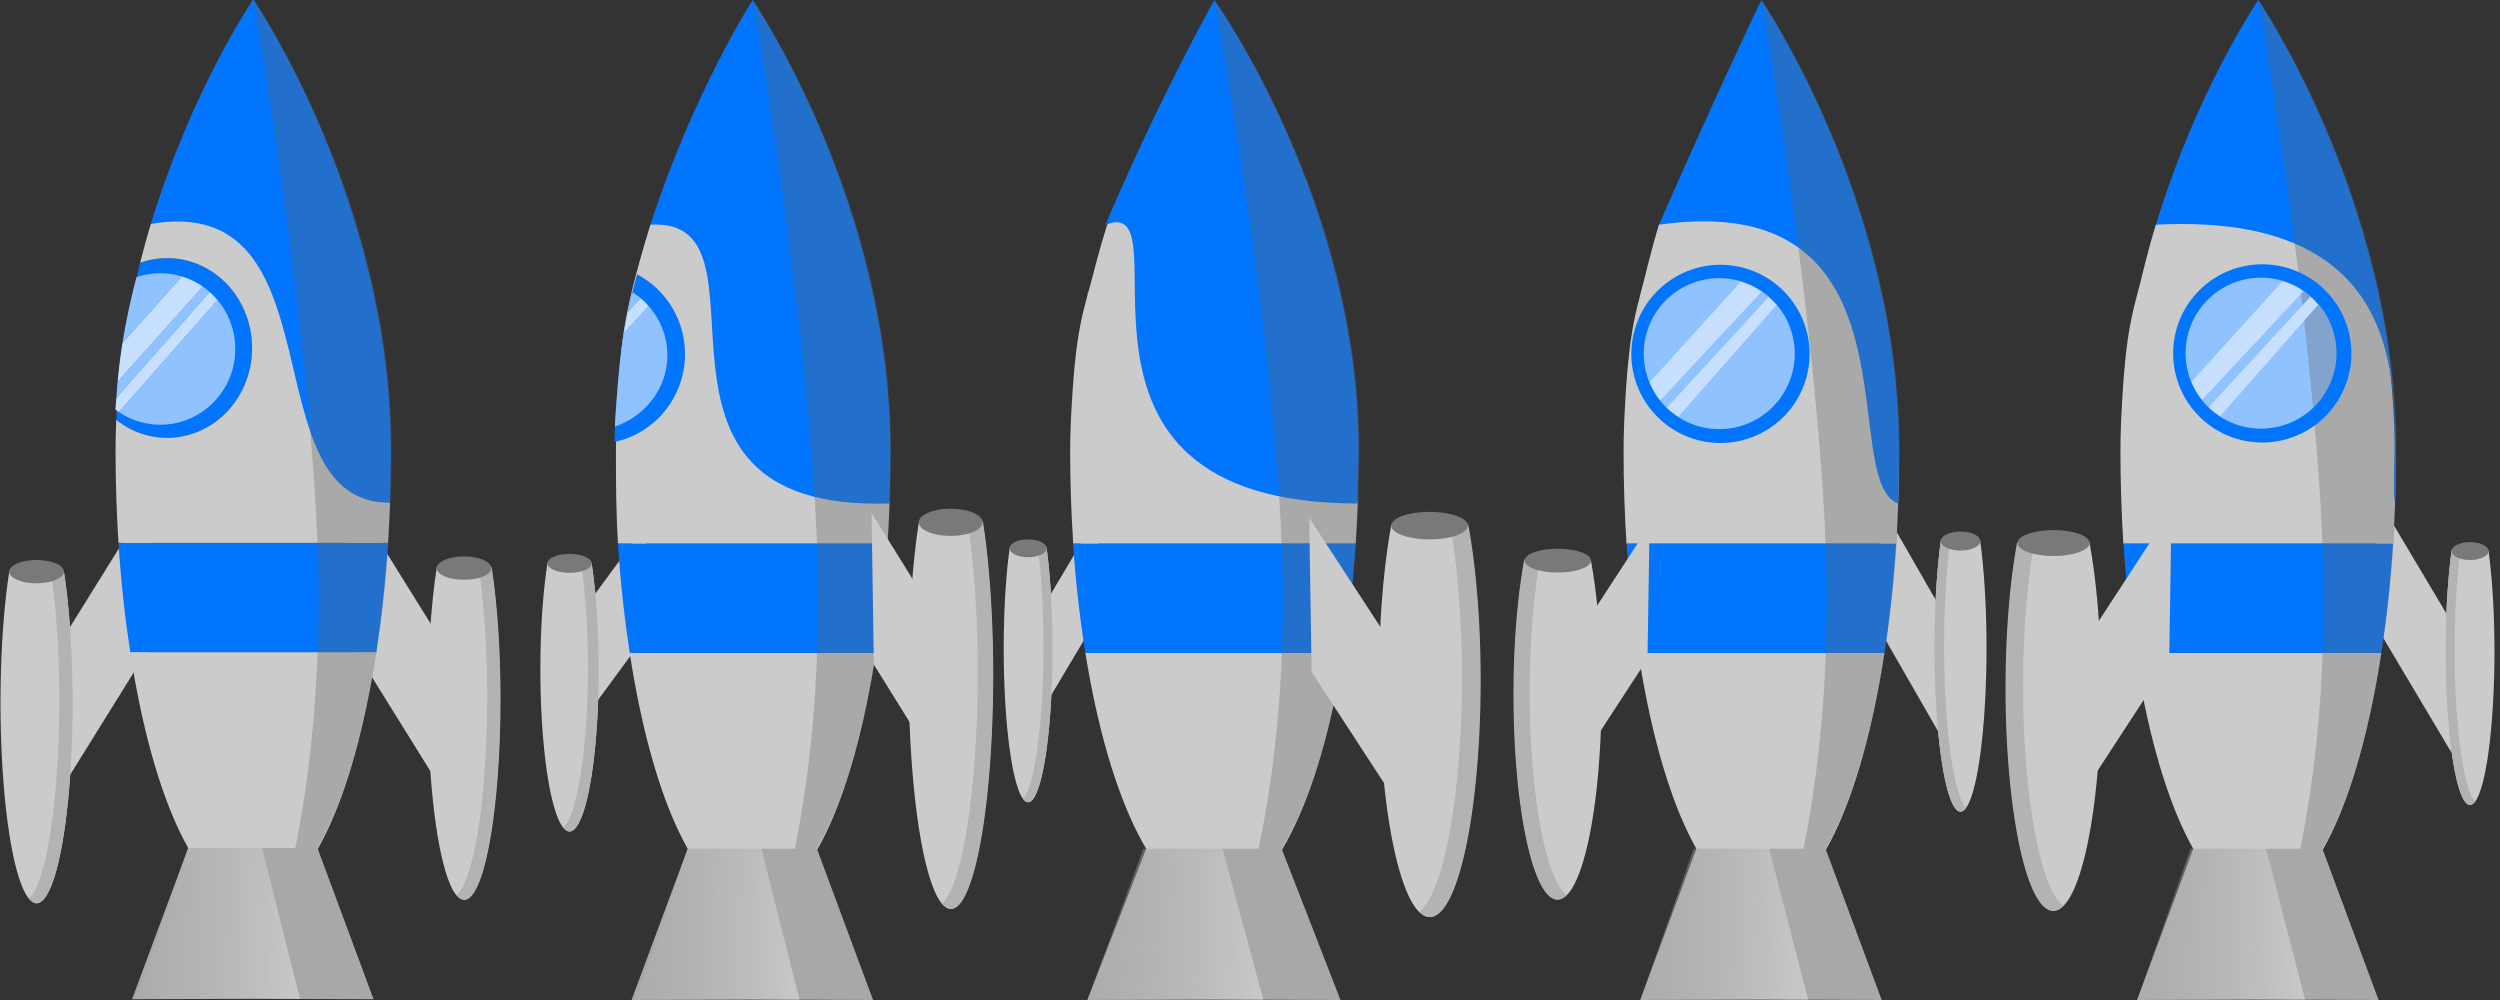 <?xml version="1.0" encoding="UTF-8" standalone="no"?>
<!-- Created with Inkscape (http://www.inkscape.org/) -->

<svg
   xmlns:dc="http://purl.org/dc/elements/1.1/"
   xmlns:cc="http://creativecommons.org/ns#"
   xmlns:rdf="http://www.w3.org/1999/02/22-rdf-syntax-ns#"
   xmlns:svg="http://www.w3.org/2000/svg"
   xmlns="http://www.w3.org/2000/svg"
   xmlns:xlink="http://www.w3.org/1999/xlink"
   xmlns:sodipodi="http://sodipodi.sourceforge.net/DTD/sodipodi-0.dtd"
   xmlns:inkscape="http://www.inkscape.org/namespaces/inkscape"
   width="320"
   height="128"
   viewBox="0 0 300 120"
   id="svg2"
   version="1.1"
   inkscape:version="0.92.4 (5da689c313, 2019-01-14)"
   inkscape:export-filename="C:\xampp\htdocs\rocketapp\build\www\assets\sprites\rocket.png"
   inkscape:export-xdpi="120"
   inkscape:export-ydpi="120"
   sodipodi:docname="rocket.svg">
  <rect x="0" y="0" width="300" height="120" fill="#333333" stroke="none"/>
  <defs
     id="defs4">
    <linearGradient
       inkscape:collect="always"
       id="linearGradient4182">
      <stop
         style="stop-color:#eeeeec;stop-opacity:0.495"
         offset="0"
         id="stop4184" />
      <stop
         style="stop-color:#babdb6;stop-opacity:0.244"
         offset="1"
         id="stop4186" />
    </linearGradient>
    <linearGradient
       inkscape:collect="always"
       xlink:href="#linearGradient4182"
       id="linearGradient4188"
       x1="297.629"
       y1="802.198"
       x2="388.28"
       y2="801.031"
       gradientUnits="userSpaceOnUse"
       gradientTransform="matrix(-0.223,0,0,0.154,103.728,921.312)" />
    <linearGradient
       inkscape:collect="always"
       xlink:href="#linearGradient4182"
       id="linearGradient1029"
       gradientUnits="userSpaceOnUse"
       gradientTransform="matrix(-0.24,0,0,0.154,224.333,921.407)"
       x1="297.629"
       y1="802.198"
       x2="388.28"
       y2="801.031" />
    <linearGradient
       inkscape:collect="always"
       xlink:href="#linearGradient4182"
       id="linearGradient1201"
       gradientUnits="userSpaceOnUse"
       gradientTransform="matrix(-0.229,0,0,0.154,286.347,921.405)"
       x1="297.629"
       y1="802.198"
       x2="388.28"
       y2="801.031" />
    <linearGradient
       inkscape:collect="always"
       xlink:href="#linearGradient4182"
       id="linearGradient1360"
       gradientUnits="userSpaceOnUse"
       gradientTransform="matrix(-0.229,0,0,0.154,345.972,921.405)"
       x1="297.629"
       y1="802.198"
       x2="388.28"
       y2="801.031" />
    <linearGradient
       inkscape:collect="always"
       xlink:href="#linearGradient4182"
       id="linearGradient451"
       gradientUnits="userSpaceOnUse"
       gradientTransform="matrix(-0.223,0,0,0.154,163.667,921.405)"
       x1="297.629"
       y1="802.198"
       x2="388.28"
       y2="801.031" />
  </defs>
  <sodipodi:namedview
     id="base"
     pagecolor="#ffffff"
     bordercolor="#666666"
     borderopacity="1.0"
     inkscape:pageopacity="0.0"
     inkscape:pageshadow="2"
     inkscape:zoom="1.4142136"
     inkscape:cx="244.89165"
     inkscape:cy="144.1257"
     inkscape:document-units="px"
     inkscape:current-layer="layer1"
     showgrid="false"
     inkscape:window-width="1440"
     inkscape:window-height="837"
     inkscape:window-x="-8"
     inkscape:window-y="-8"
     inkscape:window-maximized="1"
     showguides="true"
     inkscape:snap-intersection-paths="true"
     units="px" />
  <g
     inkscape:label="Capa 1"
     inkscape:groupmode="layer"
     id="layer1"
     transform="translate(0,-932.362)">
    <path
       style="opacity:1;fill:#cbcbcb;fill-opacity:1;stroke:none;stroke-width:0.15;stroke-opacity:1"
       d="m 18.403,991.521 -0.272,18.185 -10.563,16.992 0.272,-18.186 z"
       id="rect4468"
       inkscape:connector-curvature="0"
       inkscape:export-filename="C:\xampp\htdocs\apps\rocket\assets\sprites\rocket.png"
       inkscape:export-xdpi="6.1399999"
       inkscape:export-ydpi="6.1399999" />
    <path
       inkscape:connector-curvature="0"
       style="opacity:1;fill:#cbcbcb;fill-opacity:1;stroke:none;stroke-width:0.15;stroke-linecap:round;stroke-linejoin:miter;stroke-miterlimit:4;stroke-dasharray:none;stroke-dashoffset:0;stroke-opacity:1"
       d="M 45.156,1010.617 H 15.627 c 2.713,17.735 8.296,29.938 14.761,29.938 6.467,0 12.056,-12.197 14.768,-29.938 z"
       id="path4224"
       inkscape:export-filename="C:\xampp\htdocs\apps\rocket\assets\sprites\rocket.png"
       inkscape:export-xdpi="6.1399999"
       inkscape:export-ydpi="6.1399999" />
    <path
       style="opacity:1;fill:#cbcbcb;fill-opacity:1;stroke:none;stroke-width:0.15;stroke-opacity:1"
       d="m 41.668,991.1 0.272,18.185 10.563,16.992 -0.272,-18.186 z"
       id="rect4468-8"
       inkscape:connector-curvature="0"
       inkscape:export-filename="C:\xampp\htdocs\apps\rocket\assets\sprites\rocket.png"
       inkscape:export-xdpi="6.1399999"
       inkscape:export-ydpi="6.1399999" />
    <path
       inkscape:connector-curvature="0"
       style="opacity:1;fill:#0275ff;fill-opacity:1;stroke:none;stroke-width:0.15;stroke-linecap:round;stroke-linejoin:miter;stroke-miterlimit:4;stroke-dasharray:none;stroke-dashoffset:0;stroke-opacity:1"
       d="M 46.558,997.509 H 14.219 c 0.294,4.621 0.78,9.001 1.408,13.108 h 29.529 c 0.627,-4.104 1.108,-8.49 1.401,-13.108 z"
       id="path4222"
       inkscape:export-filename="C:\xampp\htdocs\apps\rocket\assets\sprites\rocket.png"
       inkscape:export-xdpi="6.1399999"
       inkscape:export-ydpi="6.1399999" />
    <path
       style="opacity:1;fill:#0275ff;fill-opacity:1;stroke:none;stroke-width:0.15;stroke-linecap:round;stroke-linejoin:miter;stroke-miterlimit:4;stroke-dasharray:none;stroke-dashoffset:0;stroke-opacity:1"
       d="m 13.951,982.735 a 10.192,10.783 0 0 0 0.351,0.282 10.192,10.783 0 0 0 0.868,0.564 10.192,10.783 0 0 0 0.917,0.469 10.192,10.783 0 0 0 0.957,0.37 10.192,10.783 0 0 0 0.987,0.266 10.192,10.783 0 0 0 1.007,0.161 10.192,10.783 0 0 0 1.018,0.054 10.192,10.783 0 0 0 0.721,-0.027 10.192,10.783 0 0 0 1.011,-0.13 10.192,10.783 0 0 0 0.994,-0.236 10.192,10.783 0 0 0 0.967,-0.34 10.192,10.783 0 0 0 0.93,-0.44 10.192,10.783 0 0 0 0.884,-0.536 10.192,10.783 0 0 0 0.829,-0.627 10.192,10.783 0 0 0 0.765,-0.711 10.192,10.783 0 0 0 0.694,-0.789 10.192,10.783 0 0 0 0.617,-0.858 10.192,10.783 0 0 0 0.532,-0.919 10.192,10.783 0 0 0 0.443,-0.971 10.192,10.783 0 0 0 0.349,-1.012 10.192,10.783 0 0 0 0.252,-1.044 10.192,10.783 0 0 0 0.152,-1.066 10.192,10.783 0 0 0 0.051,-1.077 10.192,10.783 0 0 0 -0.026,-0.762 10.192,10.783 0 0 0 -0.123,-1.07 10.192,10.783 0 0 0 -0.223,-1.052 10.192,10.783 0 0 0 -0.321,-1.023 10.192,10.783 0 0 0 -0.416,-0.984 10.192,10.783 0 0 0 -0.507,-0.935 10.192,10.783 0 0 0 -0.593,-0.877 10.192,10.783 0 0 0 -0.672,-0.81 10.192,10.783 0 0 0 -0.745,-0.735 10.192,10.783 0 0 0 -0.811,-0.652 10.192,10.783 0 0 0 -0.869,-0.563 10.192,10.783 0 0 0 -0.917,-0.469 10.192,10.783 0 0 0 -0.957,-0.369 10.192,10.783 0 0 0 -0.987,-0.267 10.192,10.783 0 0 0 -1.007,-0.161 10.192,10.783 0 0 0 -1.017,-0.054 10.192,10.783 0 0 0 -0.721,0.027 10.192,10.783 0 0 0 -1.011,0.13 10.192,10.783 0 0 0 -0.994,0.236 10.192,10.783 0 0 0 -0.516,0.182 c -1.476,5.802 -2.567,12.141 -2.864,18.825 z"
       id="path4229"
       inkscape:connector-curvature="0"
       inkscape:export-filename="C:\xampp\htdocs\apps\rocket\assets\sprites\rocket.png"
       inkscape:export-xdpi="6.1399999"
       inkscape:export-ydpi="6.1399999" />
    <path
       inkscape:connector-curvature="0"
       style="opacity:1;fill:#cbcbcb;fill-opacity:1;stroke:none;stroke-width:0.15;stroke-linecap:round;stroke-linejoin:miter;stroke-miterlimit:4;stroke-dasharray:none;stroke-dashoffset:0;stroke-opacity:1"
       d="m 27.637,955.278 c -2.787,-0.088 -5.949,1.074 -9.53,3.952 -0.459,1.51 -0.885,3.081 -1.292,4.68 a 10.192,10.783 0 0 1 0.516,-0.182 10.192,10.783 0 0 1 0.994,-0.236 10.192,10.783 0 0 1 1.011,-0.13 10.192,10.783 0 0 1 0.721,-0.027 10.192,10.783 0 0 1 1.017,0.054 10.192,10.783 0 0 1 1.007,0.161 10.192,10.783 0 0 1 0.987,0.267 10.192,10.783 0 0 1 0.957,0.369 10.192,10.783 0 0 1 0.917,0.469 10.192,10.783 0 0 1 0.869,0.563 10.192,10.783 0 0 1 0.811,0.652 10.192,10.783 0 0 1 0.745,0.735 10.192,10.783 0 0 1 0.672,0.81 10.192,10.783 0 0 1 0.593,0.877 10.192,10.783 0 0 1 0.507,0.935 10.192,10.783 0 0 1 0.416,0.984 10.192,10.783 0 0 1 0.321,1.023 10.192,10.783 0 0 1 0.223,1.052 10.192,10.783 0 0 1 0.123,1.07 10.192,10.783 0 0 1 0.026,0.762 10.192,10.783 0 0 1 -0.051,1.077 10.192,10.783 0 0 1 -0.152,1.066 10.192,10.783 0 0 1 -0.252,1.044 10.192,10.783 0 0 1 -0.349,1.012 10.192,10.783 0 0 1 -0.443,0.971 10.192,10.783 0 0 1 -0.532,0.919 10.192,10.783 0 0 1 -0.617,0.858 10.192,10.783 0 0 1 -0.694,0.789 10.192,10.783 0 0 1 -0.765,0.711 10.192,10.783 0 0 1 -0.829,0.627 10.192,10.783 0 0 1 -0.884,0.536 10.192,10.783 0 0 1 -0.93,0.44 10.192,10.783 0 0 1 -0.967,0.34 10.192,10.783 0 0 1 -0.994,0.236 10.192,10.783 0 0 1 -1.011,0.13 10.192,10.783 0 0 1 -0.721,0.027 10.192,10.783 0 0 1 -1.018,-0.054 10.192,10.783 0 0 1 -1.007,-0.161 10.192,10.783 0 0 1 -0.987,-0.266 10.192,10.783 0 0 1 -0.957,-0.37 10.192,10.783 0 0 1 -0.917,-0.469 10.192,10.783 0 0 1 -0.868,-0.564 10.192,10.783 0 0 1 -0.351,-0.282 c -0.054,1.215 -0.082,2.44 -0.082,3.676 0,3.805 0.122,7.515 0.35,11.098 h 32.339 c 0.101,-1.584 0.182,-3.191 0.24,-4.823 0,0 -4.111,-36.931 -19.161,-37.407 z"
       id="path4136"
       inkscape:export-filename="C:\xampp\htdocs\apps\rocket\assets\sprites\rocket.png"
       inkscape:export-xdpi="6.1399999"
       inkscape:export-ydpi="6.1399999" />
    <path
       style="opacity:1;fill:#0275ff;fill-opacity:1;stroke:none;stroke-width:0.15;stroke-linecap:round;stroke-linejoin:miter;stroke-miterlimit:4;stroke-dasharray:none;stroke-dashoffset:0;stroke-opacity:1"
       d="m 18.107,959.232 c 4.894,-16.123 12.281,-26.962 12.281,-26.962 0,0 16.519,24.241 16.519,54.143 v 0 c 0,2.122 -0.037,4.216 -0.11,6.275 -17.005,0.086 -5.684,-37.397 -28.691,-33.456 z"
       id="path4199"
       inkscape:connector-curvature="0"
       sodipodi:nodetypes="cccccc"
       inkscape:export-filename="C:\xampp\htdocs\apps\rocket\assets\sprites\rocket.png"
       inkscape:export-xdpi="6.1399999"
       inkscape:export-ydpi="6.1399999" />
    <path
       inkscape:connector-curvature="0"
       style="opacity:1;fill:none;fill-opacity:1;stroke:none;stroke-width:0.15;stroke-linecap:round;stroke-linejoin:miter;stroke-miterlimit:4;stroke-dasharray:none;stroke-dashoffset:0;stroke-opacity:1"
       d="m 15.434,970.166 c -0.674,3.423 -1.158,7.024 -1.324,10.761 v 0 c 0.095,0.08 0.23,0.171 0.328,0.247 0.232,0.168 0.471,0.323 0.717,0.465 0.246,0.142 0.499,0.272 0.758,0.387 0.259,0.116 0.522,0.218 0.79,0.305 0.268,0.088 0.54,0.161 0.815,0.22 0.275,0.059 0.553,0.103 0.832,0.133 0.279,0.03 0.56,0.044 0.84,0.044 0.199,0 0.397,-0.01 0.595,-0.022 0.28,-0.021 0.559,-0.057 0.835,-0.107 0.277,-0.051 0.551,-0.116 0.821,-0.195 0.27,-0.079 0.537,-0.173 0.798,-0.281 0.262,-0.107 0.518,-0.229 0.768,-0.363 0.25,-0.135 0.494,-0.283 0.73,-0.443 0.236,-0.16 0.465,-0.333 0.684,-0.518 0.22,-0.185 0.431,-0.381 0.632,-0.588 0.201,-0.207 0.393,-0.424 0.573,-0.651 0.181,-0.227 0.351,-0.464 0.509,-0.709 0.159,-0.245 0.305,-0.498 0.44,-0.759 0.135,-0.261 0.257,-0.528 0.366,-0.801 0.109,-0.274 0.206,-0.552 0.289,-0.836 0.083,-0.284 0.152,-0.572 0.208,-0.863 0.056,-0.291 0.098,-0.585 0.126,-0.88 0.028,-0.295 0.042,-0.592 0.042,-0.889 0,-0.21 -0.01,-0.42 -0.021,-0.63 -0.02,-0.296 -0.054,-0.591 -0.101,-0.884 -0.048,-0.293 -0.109,-0.583 -0.184,-0.869 -0.075,-0.286 -0.164,-0.568 -0.265,-0.845 -0.052,-0.142 -0.108,-0.283 -0.167,-0.422"
       id="path4264"
       inkscape:export-filename="C:\xampp\htdocs\apps\rocket\assets\sprites\rocket.png"
       inkscape:export-xdpi="6.1399999"
       inkscape:export-ydpi="6.1399999" />
    <path
       inkscape:connector-curvature="0"
       style="opacity:1;fill:none;fill-opacity:1;stroke:none;stroke-width:0.15;stroke-linecap:round;stroke-linejoin:miter;stroke-miterlimit:4;stroke-dasharray:none;stroke-dashoffset:0;stroke-opacity:1"
       d="m 26.869,970.176 c -0.056,-0.132 -0.115,-0.262 -0.177,-0.391 -0.127,-0.265 -0.267,-0.522 -0.419,-0.772 -0.152,-0.25 -0.315,-0.491 -0.489,-0.724 -0.174,-0.233 -0.36,-0.456 -0.555,-0.669 -0.195,-0.213 -0.401,-0.415 -0.616,-0.607 -0.215,-0.191 -0.438,-0.371 -0.67,-0.539 -0.232,-0.168 -0.471,-0.323 -0.718,-0.465 -0.246,-0.142 -0.499,-0.272 -0.757,-0.387 -0.259,-0.116 -0.522,-0.217 -0.791,-0.305 -0.268,-0.088 -0.54,-0.161 -0.815,-0.22 -0.275,-0.059 -0.553,-0.103 -0.832,-0.133 -0.279,-0.03 -0.56,-0.044 -0.84,-0.044 -0.199,0 -0.397,0.01 -0.596,0.022 -0.28,0.021 -0.559,0.057 -0.835,0.107 -0.277,0.05 -0.55,0.116 -0.821,0.195 -0.143,0.046 -0.285,0.096 -0.426,0.15 -0.394,1.547 -0.758,3.139 -1.079,4.772"
       id="path4229-0-2"
       inkscape:export-filename="C:\xampp\htdocs\apps\rocket\assets\sprites\rocket.png"
       inkscape:export-xdpi="6.1399999"
       inkscape:export-ydpi="6.1399999" />
    <path
       inkscape:connector-curvature="0"
       style="opacity:1;fill:#8fc2ff;fill-opacity:1;stroke:none;stroke-width:0.15;stroke-linecap:round;stroke-linejoin:miter;stroke-miterlimit:4;stroke-dasharray:none;stroke-dashoffset:0;stroke-opacity:1"
       d="m 14.268,981.803 a 8.99,9.087 0 0 0 0.663,0.411 8.99,9.087 0 0 0 0.809,0.395 8.99,9.087 0 0 0 0.844,0.312 8.99,9.087 0 0 0 0.871,0.225 8.99,9.087 0 0 0 0.888,0.136 8.99,9.087 0 0 0 0.898,0.045 8.99,9.087 0 0 0 0.636,-0.023 8.99,9.087 0 0 0 0.892,-0.11 8.99,9.087 0 0 0 0.877,-0.199 8.99,9.087 0 0 0 0.853,-0.287 8.99,9.087 0 0 0 0.82,-0.371 8.99,9.087 0 0 0 0.779,-0.452 8.99,9.087 0 0 0 0.731,-0.528 8.99,9.087 0 0 0 0.675,-0.599 8.99,9.087 0 0 0 0.613,-0.665 8.99,9.087 0 0 0 0.544,-0.723 8.99,9.087 0 0 0 0.469,-0.774 8.99,9.087 0 0 0 0.391,-0.818 8.99,9.087 0 0 0 0.308,-0.853 8.99,9.087 0 0 0 0.222,-0.88 8.99,9.087 0 0 0 0.134,-0.898 8.99,9.087 0 0 0 0.045,-0.907 8.99,9.087 0 0 0 -0.023,-0.643 8.99,9.087 0 0 0 -0.108,-0.902 8.99,9.087 0 0 0 -0.197,-0.886 8.99,9.087 0 0 0 -0.283,-0.862 8.99,9.087 0 0 0 -0.367,-0.829 8.99,9.087 0 0 0 -0.447,-0.788 8.99,9.087 0 0 0 -0.523,-0.739 8.99,9.087 0 0 0 -0.189,-0.217 z"
       id="path4331"
       inkscape:export-filename="C:\xampp\htdocs\apps\rocket\assets\sprites\rocket.png"
       inkscape:export-xdpi="6.1399999"
       inkscape:export-ydpi="6.1399999" />
    <path
       inkscape:connector-curvature="0"
       style="opacity:1;fill:#8fc2ff;fill-opacity:1;stroke:none;stroke-width:0.15;stroke-linecap:round;stroke-linejoin:miter;stroke-miterlimit:4;stroke-dasharray:none;stroke-dashoffset:0;stroke-opacity:1"
       d="m 25.157,967.408 a 8.99,9.087 0 0 0 -0.125,-0.118 8.99,9.087 0 0 0 -0.71,-0.546 l -10.21,11.429 c -0.062,0.644 -0.101,1.298 -0.151,1.947 z"
       id="path4329"
       inkscape:export-filename="C:\xampp\htdocs\apps\rocket\assets\sprites\rocket.png"
       inkscape:export-xdpi="6.1399999"
       inkscape:export-ydpi="6.1399999" />
    <path
       style="opacity:1;fill:#c8e0ff;fill-opacity:1;stroke:none;stroke-width:0.15;stroke-linecap:round;stroke-linejoin:miter;stroke-miterlimit:4;stroke-dasharray:none;stroke-dashoffset:0;stroke-opacity:1"
       d="m 25.157,967.408 -11.196,12.712 c -0.035,0.461 -0.085,0.914 -0.107,1.381 a 8.99,9.087 0 0 0 0.31,0.238 8.99,9.087 0 0 0 0.103,0.064 l 11.826,-13.429 a 8.99,9.087 0 0 0 -0.405,-0.466 8.99,9.087 0 0 0 -0.532,-0.501 z"
       id="path4324"
       inkscape:connector-curvature="0"
       inkscape:export-filename="C:\xampp\htdocs\apps\rocket\assets\sprites\rocket.png"
       inkscape:export-xdpi="6.1399999"
       inkscape:export-ydpi="6.1399999" />
    <path
       inkscape:connector-curvature="0"
       style="opacity:1;fill:#8fc2ff;fill-opacity:1;stroke:none;stroke-width:0.15;stroke-linecap:round;stroke-linejoin:miter;stroke-miterlimit:4;stroke-dasharray:none;stroke-dashoffset:0;stroke-opacity:1"
       d="m 21.83,965.542 a 8.99,9.087 0 0 0 -0.804,-0.207 8.99,9.087 0 0 0 -0.888,-0.136 8.99,9.087 0 0 0 -0.897,-0.046 8.99,9.087 0 0 0 -0.636,0.023 8.99,9.087 0 0 0 -0.892,0.109 8.99,9.087 0 0 0 -0.877,0.199 8.99,9.087 0 0 0 -0.455,0.153 c -0.67,2.517 -1.244,5.157 -1.685,7.891 z"
       id="path4322"
       inkscape:export-filename="C:\xampp\htdocs\apps\rocket\assets\sprites\rocket.png"
       inkscape:export-xdpi="6.1399999"
       inkscape:export-ydpi="6.1399999" />
    <path
       inkscape:connector-curvature="0"
       style="opacity:1;fill:#c8e0ff;fill-opacity:1;stroke:none;stroke-width:0.15;stroke-linecap:round;stroke-linejoin:miter;stroke-miterlimit:4;stroke-dasharray:none;stroke-dashoffset:0;stroke-opacity:1"
       d="m 21.83,965.542 -7.135,7.987 c -0.245,1.517 -0.433,3.071 -0.583,4.645 l 10.21,-11.429 a 8.99,9.087 0 0 0 -0.766,-0.475 8.99,9.087 0 0 0 -0.809,-0.395 8.99,9.087 0 0 0 -0.844,-0.311 8.99,9.087 0 0 0 -0.067,-0.017 z"
       id="path4229-7"
       inkscape:export-filename="C:\xampp\htdocs\apps\rocket\assets\sprites\rocket.png"
       inkscape:export-xdpi="6.1399999"
       inkscape:export-ydpi="6.1399999" />
    <path
       style="opacity:1;fill:#646464;fill-opacity:0.331;stroke:none;stroke-width:0.15;stroke-linecap:round;stroke-linejoin:miter;stroke-miterlimit:4;stroke-dasharray:none;stroke-dashoffset:0;stroke-opacity:1"
       d="m 30.388,932.27 c 1.711,9.496 7.776,47.912 7.857,71.717 0,2.122 -0.037,4.216 -0.11,6.275 -0.057,1.632 -0.139,3.239 -0.24,4.823 -0.293,4.618 -0.774,9.004 -1.401,13.108 -0.578,3.781 -1.288,7.307 -2.108,10.52 4.757,-3.801 8.704,-14.364 10.85,-28.4 0.627,-4.104 1.108,-8.49 1.401,-13.108 0.101,-1.584 0.182,-3.191 0.24,-4.823 0.072,-2.059 0.11,-4.152 0.11,-6.275 0,-29.902 -16.599,-53.837 -16.599,-53.837 z"
       id="path4224-3"
       inkscape:connector-curvature="0"
       sodipodi:nodetypes="ccssscscssc"
       inkscape:export-filename="C:\xampp\htdocs\apps\rocket\assets\sprites\rocket.png"
       inkscape:export-xdpi="6.1399999"
       inkscape:export-ydpi="6.1399999" />
    <path
       style="opacity:1;fill:#cbcbcb;fill-opacity:1;stroke:none;stroke-width:0.15;stroke-opacity:1"
       d="m 7.651,1000.842 a 4.327,24.087 0 0 1 1.065,15.824 v 0 a 4.327,24.087 0 0 1 -4.327,24.087 4.327,24.087 0 0 1 -4.327,-24.087 4.327,24.087 0 0 1 1.063,-15.815"
       id="path4484"
       inkscape:connector-curvature="0"
       inkscape:export-filename="C:\xampp\htdocs\apps\rocket\assets\sprites\rocket.png"
       inkscape:export-xdpi="6.1399999"
       inkscape:export-ydpi="6.1399999" />
    <path
       style="opacity:1;fill:#b3b3b3;fill-opacity:1;stroke:none;stroke-width:0.15;stroke-opacity:1"
       d="m 7.652,1000.847 h -1.567 a 4.327,24.087 0 0 1 1.028,15.567 4.327,24.087 0 0 1 -3.646,23.773 4.327,24.087 0 0 0 0.922,0.569 4.327,24.087 0 0 0 4.327,-24.088 4.327,24.087 0 0 0 -1.065,-15.824 z"
       id="path4484-7"
       inkscape:connector-curvature="0"
       inkscape:export-filename="C:\xampp\htdocs\apps\rocket\assets\sprites\rocket.png"
       inkscape:export-xdpi="6.1399999"
       inkscape:export-ydpi="6.1399999" />
    <ellipse
       style="opacity:1;fill:#797979;fill-opacity:1;stroke:none;stroke-width:0.15;stroke-opacity:1"
       id="path4486"
       cx="4.387"
       cy="1000.959"
       rx="3.281"
       ry="1.402"
       inkscape:export-filename="C:\xampp\htdocs\apps\rocket\assets\sprites\rocket.png"
       inkscape:export-xdpi="6.1399999"
       inkscape:export-ydpi="6.1399999" />
    <path
       style="opacity:1;fill:#a8a8a8;fill-opacity:1;stroke:none;stroke-width:0.15;stroke-opacity:1"
       d="m 38.094,1034.121 6.734,18.149 -14.49,-0.057 -14.489,0.057 6.734,-18.149 h 7.736 0.04 z"
       id="rect4204"
       inkscape:connector-curvature="0"
       inkscape:export-filename="C:\xampp\htdocs\apps\rocket\assets\sprites\rocket.png"
       inkscape:export-xdpi="6.1399999"
       inkscape:export-ydpi="6.1399999" />
    <path
       style="opacity:1;fill:url(#linearGradient4188);fill-opacity:1;stroke:none;stroke-width:0.168;stroke-opacity:1"
       d="m 31.436,1034.121 4.563,18.115 -7.199,-0.023 -12.469,0.039 6.252,-18.131 h 6.192 0.05 z"
       id="rect4204-5"
       inkscape:connector-curvature="0"
       inkscape:export-filename="C:\xampp\htdocs\apps\rocket\assets\sprites\rocket.png"
       inkscape:export-xdpi="6.1399999"
       inkscape:export-ydpi="6.1399999" />
    <path
       style="opacity:1;fill:#cbcbcb;fill-opacity:1;stroke:none;stroke-width:0.15;stroke-opacity:1"
       d="m 52.42,1000.421 a 4.327,24.087 0 0 0 -1.065,15.824 v 0 a 4.327,24.087 0 0 0 4.327,24.087 4.327,24.087 0 0 0 4.327,-24.087 4.327,24.087 0 0 0 -1.063,-15.815"
       id="path4484-1"
       inkscape:connector-curvature="0"
       inkscape:export-filename="C:\xampp\htdocs\apps\rocket\assets\sprites\rocket.png"
       inkscape:export-xdpi="6.1399999"
       inkscape:export-ydpi="6.1399999" />
    <path
       style="opacity:1;fill:#b3b3b3;fill-opacity:1;stroke:none;stroke-width:0.15;stroke-opacity:1"
       d="m 58.997,1000.427 h -1.567 a 4.327,24.087 0 0 1 1.028,15.567 4.327,24.087 0 0 1 -3.646,23.773 4.327,24.087 0 0 0 0.922,0.569 4.327,24.087 0 0 0 4.327,-24.088 4.327,24.087 0 0 0 -1.065,-15.824 z"
       id="path4484-7-5"
       inkscape:connector-curvature="0"
       inkscape:export-filename="C:\xampp\htdocs\apps\rocket\assets\sprites\rocket.png"
       inkscape:export-xdpi="6.1399999"
       inkscape:export-ydpi="6.1399999" />
    <ellipse
       style="opacity:1;fill:#797979;fill-opacity:1;stroke:none;stroke-width:0.15;stroke-opacity:1"
       id="path4486-8"
       cx="-55.684"
       cy="1000.539"
       rx="3.281"
       ry="1.402"
       transform="scale(-1,1)"
       inkscape:export-filename="C:\xampp\htdocs\apps\rocket\assets\sprites\rocket.png"
       inkscape:export-xdpi="6.1399999"
       inkscape:export-ydpi="6.1399999" />
    <path
       inkscape:connector-curvature="0"
       style="opacity:1;fill:#cbcbcb;fill-opacity:1;stroke:none;stroke-width:0.153;stroke-linecap:round;stroke-linejoin:miter;stroke-miterlimit:4;stroke-dasharray:none;stroke-dashoffset:0;stroke-opacity:1"
       d="m 142.847,955.373 c -2.921,-0.088 -6.234,1.074 -9.986,3.952 -0.48,1.51 -0.928,3.081 -1.354,4.68 -1.434,5.834 -2.43,6.934 -3.001,18.825 -0.057,1.215 -0.086,2.44 -0.086,3.676 0,3.805 0.128,7.514 0.367,11.098 h 33.887 c 0.106,-1.584 0.191,-3.191 0.251,-4.823 0,0 -4.307,-36.93 -20.078,-37.407 z"
       id="path4136-7-6-8"
       inkscape:export-filename="C:\xampp\htdocs\apps\rocket\assets\sprites\rocket.png"
       inkscape:export-xdpi="96.75"
       inkscape:export-ydpi="96.75"
       sodipodi:nodetypes="scccscccs" />
    <path
       style="opacity:1;fill:#cbcbcb;fill-opacity:1;stroke:none;stroke-width:0.101;stroke-opacity:1"
       d="m 131.878,993.934 -0.18,12.52 -6.962,11.699 0.179,-12.52 z"
       id="rect4468-9-2-8"
       inkscape:connector-curvature="0"
       inkscape:export-filename="C:\xampp\htdocs\apps\rocket\assets\sprites\rocket.png"
       inkscape:export-xdpi="96.75"
       inkscape:export-ydpi="96.75" />
    <path
       inkscape:connector-curvature="0"
       style="opacity:1;fill:#cbcbcb;fill-opacity:1;stroke:none;stroke-width:0.153;stroke-linecap:round;stroke-linejoin:miter;stroke-miterlimit:4;stroke-dasharray:none;stroke-dashoffset:0;stroke-opacity:1"
       d="m 161.204,1010.71 h -30.959 c 2.844,17.735 8.697,29.937 15.476,29.937 6.78,0 12.639,-12.196 15.483,-29.937 z"
       id="path4224-7-9-5"
       inkscape:export-filename="C:\xampp\htdocs\apps\rocket\assets\sprites\rocket.png"
       inkscape:export-xdpi="96.75"
       inkscape:export-ydpi="96.75" />
    <path
       inkscape:connector-curvature="0"
       style="opacity:1;fill:#0275ff;fill-opacity:1;stroke:none;stroke-width:0.153;stroke-linecap:round;stroke-linejoin:miter;stroke-miterlimit:4;stroke-dasharray:none;stroke-dashoffset:0;stroke-opacity:1"
       d="m 162.673,997.603 h -33.904 c 0.308,4.621 0.818,9.001 1.476,13.107 h 30.959 c 0.658,-4.104 1.162,-8.49 1.469,-13.107 z"
       id="path4222-0-0-6"
       inkscape:export-filename="C:\xampp\htdocs\apps\rocket\assets\sprites\rocket.png"
       inkscape:export-xdpi="96.75"
       inkscape:export-ydpi="96.75" />
    <path
       style="opacity:1;fill:#cbcbcb;fill-opacity:1;stroke:none;stroke-width:0.193;stroke-opacity:1"
       d="m 166.97,995.299 a 6.065,28.429 0 0 0 -1.492,18.676 v 0 a 6.065,28.429 0 0 0 6.065,28.429 6.065,28.429 0 0 0 6.065,-28.429 6.065,28.429 0 0 0 -1.49,-18.666"
       id="path4484-1-0-4-6"
       inkscape:connector-curvature="0"
       inkscape:export-filename="C:\xampp\htdocs\apps\rocket\assets\sprites\rocket.png"
       inkscape:export-xdpi="96.75"
       inkscape:export-ydpi="96.75" />
    <path
       inkscape:connector-curvature="0"
       style="opacity:1;fill:#c8e0ff;fill-opacity:1;stroke:none;stroke-width:0.153;stroke-linecap:round;stroke-linejoin:miter;stroke-miterlimit:4;stroke-dasharray:none;stroke-dashoffset:0;stroke-opacity:1"
       d="m 130.548,967.456 c -0.019,0.078 -0.039,0.156 -0.058,0.233 l 0.161,-0.172 a 9.425,9.087 0 0 0 -0.01,0 9.425,9.087 0 0 0 -0.098,-0.058 z"
       id="path4229-7-8-2-3"
       inkscape:export-filename="C:\xampp\htdocs\apps\rocket\assets\sprites\rocket.png"
       inkscape:export-xdpi="96.75"
       inkscape:export-ydpi="96.75" />
    <path
       style="opacity:1;fill:#b3b3b3;fill-opacity:1;stroke:none;stroke-width:0.193;stroke-opacity:1"
       d="m 176.188,995.306 h -2.196 a 6.065,28.429 0 0 1 1.441,18.374 6.065,28.429 0 0 1 -5.11,28.059 6.065,28.429 0 0 0 1.292,0.671 6.065,28.429 0 0 0 6.065,-28.43 6.065,28.429 0 0 0 -1.492,-18.676 z"
       id="path4484-7-5-4-1-2"
       inkscape:connector-curvature="0"
       inkscape:export-filename="C:\xampp\htdocs\apps\rocket\assets\sprites\rocket.png"
       inkscape:export-xdpi="96.75"
       inkscape:export-ydpi="96.75" />
    <path
       style="opacity:1;fill:#0275ff;fill-opacity:1;stroke:none;stroke-width:0.153;stroke-linecap:round;stroke-linejoin:miter;stroke-miterlimit:4;stroke-dasharray:none;stroke-dashoffset:0;stroke-opacity:1"
       d="m 132.657,959.324 c 6.624,-15.559 13.064,-26.962 13.064,-26.962 0,0 17.319,24.24 17.319,54.142 v 0 c 0,2.122 -0.176,4.216 -0.115,6.275 -39.894,0.017 -20.078,-37.407 -30.268,-33.455 z"
       id="path4199-5-7-6"
       inkscape:connector-curvature="0"
       sodipodi:nodetypes="cccccc"
       inkscape:export-filename="C:\xampp\htdocs\apps\rocket\assets\sprites\rocket.png"
       inkscape:export-xdpi="96.75"
       inkscape:export-ydpi="96.75" />
    <path
       style="opacity:1;fill:#646464;fill-opacity:0.331;stroke:none;stroke-width:0.153;stroke-linecap:round;stroke-linejoin:miter;stroke-miterlimit:4;stroke-dasharray:none;stroke-dashoffset:0;stroke-opacity:1"
       d="m 145.721,932.364 c 1.794,9.496 8.152,47.912 8.237,71.716 0,2.122 -0.039,4.216 -0.115,6.275 -0.06,1.632 -0.146,3.239 -0.251,4.823 -0.308,4.617 -0.811,9.003 -1.469,13.107 -0.606,3.781 -1.35,7.307 -2.21,10.52 4.987,-3.801 9.125,-14.364 11.375,-28.4 0.658,-4.104 1.162,-8.49 1.469,-13.107 0.106,-1.584 0.191,-3.191 0.252,-4.823 0.076,-2.059 0.115,-4.152 0.115,-6.275 0,-29.902 -17.402,-53.836 -17.402,-53.836 z"
       id="path4224-3-2-7-2"
       inkscape:connector-curvature="0"
       sodipodi:nodetypes="ccssscscssc"
       inkscape:export-filename="C:\xampp\htdocs\apps\rocket\assets\sprites\rocket.png"
       inkscape:export-xdpi="96.75"
       inkscape:export-ydpi="96.75" />
    <path
       style="opacity:1;fill:#cbcbcb;fill-opacity:1;stroke:none;stroke-width:0.156;stroke-opacity:1"
       d="m 157.105,994.491 0.291,18.511 11.273,17.296 -0.291,-18.511 z"
       id="rect4468-8-8-5-6"
       inkscape:connector-curvature="0"
       inkscape:export-filename="C:\xampp\htdocs\apps\rocket\assets\sprites\rocket.png"
       inkscape:export-xdpi="96.75"
       inkscape:export-ydpi="96.75" />
    <path
       style="opacity:1;fill:#cbcbcb;fill-opacity:1;stroke:none;stroke-width:0.108;stroke-opacity:1"
       d="m 125.583,998.069 a 2.929,18.446 0 0 1 0.721,12.118 v 0 a 2.929,18.446 0 0 1 -2.929,18.446 2.929,18.446 0 0 1 -2.929,-18.446 2.929,18.446 0 0 1 0.72,-12.111"
       id="path4484-0-5-2"
       inkscape:connector-curvature="0"
       inkscape:export-filename="C:\xampp\htdocs\apps\rocket\assets\sprites\rocket.png"
       inkscape:export-xdpi="96.75"
       inkscape:export-ydpi="96.75" />
    <path
       style="opacity:1;fill:#b3b3b3;fill-opacity:1;stroke:none;stroke-width:0.108;stroke-opacity:1"
       d="m 125.583,998.073 h -1.061 a 2.929,18.446 0 0 1 0.696,11.921 2.929,18.446 0 0 1 -2.468,18.205 2.929,18.446 0 0 0 0.624,0.435 2.929,18.446 0 0 0 2.929,-18.446 2.929,18.446 0 0 0 -0.721,-12.118 z"
       id="path4484-7-3-2-3"
       inkscape:connector-curvature="0"
       inkscape:export-filename="C:\xampp\htdocs\apps\rocket\assets\sprites\rocket.png"
       inkscape:export-xdpi="96.75"
       inkscape:export-ydpi="96.75" />
    <ellipse
       style="opacity:1;fill:#797979;fill-opacity:1;stroke:none;stroke-width:0.108;stroke-opacity:1"
       id="path4486-0-6-9"
       cx="123.374"
       cy="998.159"
       rx="2.221"
       ry="1.073"
       inkscape:export-filename="C:\xampp\htdocs\apps\rocket\assets\sprites\rocket.png"
       inkscape:export-xdpi="96.75"
       inkscape:export-ydpi="96.75" />
    <ellipse
       style="opacity:1;fill:#797979;fill-opacity:1;stroke:none;stroke-width:0.193;stroke-opacity:1"
       id="path4486-8-9-0-7"
       cx="-171.544"
       cy="995.438"
       rx="4.599"
       ry="1.654"
       transform="scale(-1,1)"
       inkscape:export-filename="C:\xampp\htdocs\apps\rocket\assets\sprites\rocket.png"
       inkscape:export-xdpi="96.75"
       inkscape:export-ydpi="96.75" />
    <path
       style="opacity:1;fill:#a8a8a8;fill-opacity:1;stroke:none;stroke-width:0.153;stroke-opacity:1"
       d="m 153.8,1034.214 7.059,18.149 -15.191,-0.057 -15.191,0.057 7.06,-18.149 h 8.11 0.042 z"
       id="rect4204-0-7-7"
       inkscape:connector-curvature="0"
       inkscape:export-filename="C:\xampp\htdocs\apps\rocket\assets\sprites\rocket.png"
       inkscape:export-xdpi="96.75"
       inkscape:export-ydpi="96.75" />
    <path
       style="opacity:1;fill:url(#linearGradient1029);fill-opacity:1;stroke:none;stroke-width:0.174;stroke-opacity:1"
       d="m 146.704,1034.214 4.9,18.115 -7.73,-0.023 -13.389,0.039 6.713,-18.131 h 6.649 0.054 z"
       id="rect4204-5-8-8-6"
       inkscape:connector-curvature="0"
       inkscape:export-filename="C:\xampp\htdocs\apps\rocket\assets\sprites\rocket.png"
       inkscape:export-xdpi="96.75"
       inkscape:export-ydpi="96.75" />
    <path
       sodipodi:nodetypes="ccccscccsc"
       inkscape:export-ydpi="96.75"
       inkscape:export-xdpi="96.75"
       inkscape:export-filename="C:\xampp\htdocs\apps\rocket\assets\sprites\rocket.png"
       id="path1264"
       d="m 208.604,955.372 c -2.788,-0.088 -5.952,1.074 -9.535,3.952 -0.459,1.51 -0.886,3.081 -1.292,4.68 -1.369,5.834 -2.32,6.934 -2.866,18.825 -0.054,1.215 -0.082,2.44 -0.082,3.676 0,3.805 0.122,7.514 0.35,11.098 h 32.355 c 0.101,-1.584 0.182,-3.191 0.24,-4.823 0,0 1.565,-40.725 -13.311,-38.344 z"
       style="opacity:1;fill:#cbcbcb;fill-opacity:1;stroke:none;stroke-width:0.15;stroke-linecap:round;stroke-linejoin:miter;stroke-miterlimit:4;stroke-dasharray:none;stroke-dashoffset:0;stroke-opacity:1"
       inkscape:connector-curvature="0" />
    <path
       inkscape:export-ydpi="96.75"
       inkscape:export-xdpi="96.75"
       inkscape:export-filename="C:\xampp\htdocs\apps\rocket\assets\sprites\rocket.png"
       inkscape:connector-curvature="0"
       id="path1246"
       d="m 225.43,992.417 0.217,15.652 8.4,14.625 -0.217,-15.652 z"
       style="opacity:1;fill:#cbcbcb;fill-opacity:1;stroke:none;stroke-width:0.124;stroke-opacity:1" />
    <path
       inkscape:connector-curvature="0"
       style="opacity:1;fill:#cbcbcb;fill-opacity:1;stroke:none;stroke-width:0.15;stroke-linecap:round;stroke-linejoin:miter;stroke-miterlimit:4;stroke-dasharray:none;stroke-dashoffset:0;stroke-opacity:1"
       d="m 226.133,1010.709 h -29.529 c 2.713,17.735 8.296,29.938 14.761,29.938 6.467,0 12.056,-12.197 14.768,-29.938 z"
       id="path4224-31"
       inkscape:export-filename="C:\xampp\htdocs\apps\rocket\assets\sprites\rocket.png"
       inkscape:export-xdpi="96.75"
       inkscape:export-ydpi="96.75" />
    <path
       inkscape:connector-curvature="0"
       style="opacity:1;fill:#0275ff;fill-opacity:1;stroke:none;stroke-width:0.15;stroke-linecap:round;stroke-linejoin:miter;stroke-miterlimit:4;stroke-dasharray:none;stroke-dashoffset:0;stroke-opacity:1"
       d="m 227.535,997.602 h -32.339 c 0.294,4.621 0.78,9.001 1.408,13.108 h 29.529 c 0.627,-4.104 1.108,-8.49 1.401,-13.108 z"
       id="path4222-2"
       inkscape:export-filename="C:\xampp\htdocs\apps\rocket\assets\sprites\rocket.png"
       inkscape:export-xdpi="96.75"
       inkscape:export-ydpi="96.75" />
    <path
       style="opacity:1;fill:#0275ff;fill-opacity:1;stroke:none;stroke-width:0.15;stroke-linecap:round;stroke-linejoin:miter;stroke-miterlimit:4;stroke-dasharray:none;stroke-dashoffset:0;stroke-opacity:1"
       d="m 199.083,959.325 c 6.737,-15.444 12.281,-26.962 12.281,-26.962 0,0 16.519,24.241 16.519,54.143 v 0 c 0,2.122 -0.086,4.566 -0.11,6.275 -7.385,-2.742 3.381,-38.004 -28.691,-33.456 z"
       id="path4199-2"
       inkscape:connector-curvature="0"
       sodipodi:nodetypes="cccccc"
       inkscape:export-filename="C:\xampp\htdocs\apps\rocket\assets\sprites\rocket.png"
       inkscape:export-xdpi="96.75"
       inkscape:export-ydpi="96.75" />
    <path
       inkscape:connector-curvature="0"
       style="opacity:1;fill:none;fill-opacity:1;stroke:none;stroke-width:0.15;stroke-linecap:round;stroke-linejoin:miter;stroke-miterlimit:4;stroke-dasharray:none;stroke-dashoffset:0;stroke-opacity:1"
       d="m 204.145,970.727 c -0.674,3.423 -1.158,7.024 -1.324,10.761 v 0 c 0.095,0.08 0.23,0.171 0.328,0.247 0.232,0.168 0.471,0.323 0.717,0.465 0.246,0.142 0.499,0.272 0.758,0.387 0.259,0.116 0.522,0.218 0.79,0.305 0.268,0.088 0.54,0.161 0.815,0.22 0.275,0.059 0.553,0.103 0.832,0.133 0.279,0.03 0.56,0.044 0.84,0.044 0.199,0 0.397,-0.01 0.595,-0.022 0.28,-0.021 0.559,-0.057 0.835,-0.107 0.277,-0.051 0.551,-0.116 0.821,-0.195 0.27,-0.079 0.537,-0.173 0.798,-0.281 0.262,-0.107 0.518,-0.229 0.768,-0.363 0.25,-0.135 0.494,-0.283 0.73,-0.443 0.236,-0.16 0.465,-0.333 0.684,-0.518 0.22,-0.185 0.431,-0.381 0.632,-0.588 0.201,-0.207 0.393,-0.424 0.573,-0.651 0.181,-0.227 0.351,-0.464 0.509,-0.709 0.159,-0.245 0.305,-0.498 0.44,-0.759 0.135,-0.261 0.257,-0.528 0.366,-0.801 0.109,-0.274 0.206,-0.552 0.289,-0.836 0.083,-0.284 0.152,-0.572 0.208,-0.863 0.056,-0.291 0.098,-0.585 0.126,-0.88 0.028,-0.295 0.042,-0.592 0.042,-0.889 0,-0.21 -0.01,-0.42 -0.021,-0.63 -0.02,-0.296 -0.054,-0.591 -0.101,-0.884 -0.048,-0.293 -0.109,-0.583 -0.184,-0.869 -0.075,-0.286 -0.164,-0.568 -0.265,-0.845 -0.052,-0.142 -0.108,-0.283 -0.167,-0.422"
       id="path4264-4"
       inkscape:export-filename="C:\xampp\htdocs\apps\rocket\assets\sprites\rocket.png"
       inkscape:export-xdpi="96.75"
       inkscape:export-ydpi="96.75" />
    <path
       inkscape:connector-curvature="0"
       style="opacity:1;fill:none;fill-opacity:1;stroke:none;stroke-width:0.15;stroke-linecap:round;stroke-linejoin:miter;stroke-miterlimit:4;stroke-dasharray:none;stroke-dashoffset:0;stroke-opacity:1"
       d="m 215.58,970.738 c -0.056,-0.132 -0.115,-0.262 -0.177,-0.391 -0.127,-0.265 -0.267,-0.522 -0.419,-0.772 -0.152,-0.25 -0.315,-0.491 -0.489,-0.724 -0.174,-0.233 -0.36,-0.456 -0.555,-0.669 -0.195,-0.213 -0.401,-0.415 -0.616,-0.607 -0.215,-0.191 -0.438,-0.371 -0.67,-0.539 -0.232,-0.168 -0.471,-0.323 -0.718,-0.465 -0.246,-0.142 -0.499,-0.272 -0.757,-0.387 -0.259,-0.116 -0.522,-0.217 -0.791,-0.305 -0.268,-0.088 -0.54,-0.161 -0.815,-0.22 -0.275,-0.059 -0.553,-0.103 -0.832,-0.133 -0.279,-0.03 -0.56,-0.044 -0.84,-0.044 -0.199,0 -0.397,0.01 -0.596,0.022 -0.28,0.021 -0.559,0.057 -0.835,0.107 -0.277,0.05 -0.55,0.116 -0.821,0.195 -0.143,0.046 -0.285,0.096 -0.426,0.15 -0.394,1.547 -0.758,3.139 -1.079,4.772"
       id="path4229-0-2-2"
       inkscape:export-filename="C:\xampp\htdocs\apps\rocket\assets\sprites\rocket.png"
       inkscape:export-xdpi="96.75"
       inkscape:export-ydpi="96.75" />
    <circle
       style="fill:#8fc2ff;fill-opacity:1;stroke-width:1.227"
       id="path1281-4"
       cx="206.298"
       cy="974.797"
       r="9.053"
       inkscape:export-filename="C:\xampp\htdocs\apps\rocket\assets\sprites\rocket.png"
       inkscape:export-xdpi="96.75"
       inkscape:export-ydpi="96.75" />
    <path
       style="opacity:1;fill:#646464;fill-opacity:0.331;stroke:none;stroke-width:0.15;stroke-linecap:round;stroke-linejoin:miter;stroke-miterlimit:4;stroke-dasharray:none;stroke-dashoffset:0;stroke-opacity:1"
       d="m 211.364,932.362 c 1.711,9.496 7.776,47.912 7.857,71.717 0,2.122 -0.037,4.216 -0.11,6.275 -0.057,1.632 -0.139,3.239 -0.24,4.823 -0.293,4.618 -0.774,9.004 -1.401,13.108 -0.578,3.781 -1.288,7.307 -2.108,10.52 4.757,-3.801 8.704,-14.364 10.85,-28.4 0.627,-4.104 1.108,-8.49 1.401,-13.108 0.101,-1.584 0.182,-3.191 0.24,-4.823 0.072,-2.059 0.11,-4.152 0.11,-6.275 0,-29.902 -16.599,-53.837 -16.599,-53.837 z"
       id="path4224-3-2"
       inkscape:connector-curvature="0"
       sodipodi:nodetypes="ccssscscssc"
       inkscape:export-filename="C:\xampp\htdocs\apps\rocket\assets\sprites\rocket.png"
       inkscape:export-xdpi="96.75"
       inkscape:export-ydpi="96.75" />
    <path
       style="opacity:1;fill:#c8e0ff;fill-opacity:1;stroke:none;stroke-width:0.15;stroke-linecap:round;stroke-linejoin:miter;stroke-miterlimit:4;stroke-dasharray:none;stroke-dashoffset:0;stroke-opacity:1"
       d="m 212.228,968.028 -12.426,13.503 c -0.035,0.461 1.455,0.361 1.434,0.828 0.102,0.082 -0.105,-0.077 0,0 0.034,0.022 0.068,0.043 0.103,0.064 l 11.826,-13.429 c -0.13,-0.16 -0.265,-0.315 -0.405,-0.466 -0.171,-0.174 -0.348,-0.341 -0.532,-0.501 z"
       id="path4324-2"
       inkscape:connector-curvature="0"
       inkscape:export-filename="C:\xampp\htdocs\apps\rocket\assets\sprites\rocket.png"
       inkscape:export-xdpi="96.75"
       inkscape:export-ydpi="96.75"
       sodipodi:nodetypes="ccccccccc" />
    <path
       inkscape:connector-curvature="0"
       style="opacity:1;fill:#c8e0ff;fill-opacity:1;stroke:none;stroke-width:0.15;stroke-linecap:round;stroke-linejoin:miter;stroke-miterlimit:4;stroke-dasharray:none;stroke-dashoffset:0;stroke-opacity:1"
       d="m 208.901,966.162 -11.361,12.544 c -0.245,1.517 1.225,0.792 1.074,2.366 l 12.778,-13.708 c -0.247,-0.171 -0.503,-0.33 -0.766,-0.475 -0.263,-0.145 -0.533,-0.277 -0.809,-0.395 -0.276,-0.118 -0.558,-0.222 -0.844,-0.311 -0.022,-0.01 -0.045,-0.011 -0.067,-0.017 z"
       id="path4229-7-0"
       inkscape:export-filename="C:\xampp\htdocs\apps\rocket\assets\sprites\rocket.png"
       inkscape:export-xdpi="96.75"
       inkscape:export-ydpi="96.75"
       sodipodi:nodetypes="ccccccccc" />
    <path
       style="opacity:1;fill:#a8a8a8;fill-opacity:1;stroke:none;stroke-width:0.15;stroke-opacity:1"
       d="m 219.071,1034.213 6.734,18.149 -14.49,-0.057 -14.489,0.057 6.734,-18.149 h 7.736 0.04 z"
       id="rect4204-8"
       inkscape:connector-curvature="0"
       inkscape:export-filename="C:\xampp\htdocs\apps\rocket\assets\sprites\rocket.png"
       inkscape:export-xdpi="96.75"
       inkscape:export-ydpi="96.75" />
    <path
       style="opacity:1;fill:url(#linearGradient1201);fill-opacity:1;stroke:none;stroke-width:0.17;stroke-opacity:1"
       d="m 212.302,1034.214 4.674,18.115 -7.373,-0.023 -12.771,0.039 6.403,-18.131 h 6.342 0.051 z"
       id="rect4204-5-1"
       inkscape:connector-curvature="0"
       inkscape:export-filename="C:\xampp\htdocs\apps\rocket\assets\sprites\rocket.png"
       inkscape:export-xdpi="96.75"
       inkscape:export-ydpi="96.75" />
    <path
       inkscape:export-ydpi="96.75"
       inkscape:export-xdpi="96.75"
       inkscape:export-filename="C:\xampp\htdocs\apps\rocket\assets\sprites\rocket.png"
       inkscape:connector-curvature="0"
       id="path1250"
       d="m 190.893,999.517 a 5.252,24.62 0 0 1 1.292,16.173 v 0 a 5.252,24.62 0 0 1 -5.252,24.62 5.252,24.62 0 0 1 -5.252,-24.62 5.252,24.62 0 0 1 1.291,-16.165"
       style="opacity:1;fill:#cbcbcb;fill-opacity:1;stroke:none;stroke-width:0.167;stroke-opacity:1" />
    <path
       inkscape:export-ydpi="96.75"
       inkscape:export-xdpi="96.75"
       inkscape:export-filename="C:\xampp\htdocs\apps\rocket\assets\sprites\rocket.png"
       inkscape:connector-curvature="0"
       id="path1252"
       d="m 182.91,999.523 h 1.902 a 5.252,24.62 0 0 0 -1.248,15.911 5.252,24.62 0 0 0 4.425,24.299 5.252,24.62 0 0 1 -1.119,0.581 5.252,24.62 0 0 1 -5.252,-24.62 5.252,24.62 0 0 1 1.292,-16.174 z"
       style="opacity:1;fill:#b3b3b3;fill-opacity:1;stroke:none;stroke-width:0.167;stroke-opacity:1" />
    <path
       inkscape:export-ydpi="96.75"
       inkscape:export-xdpi="96.75"
       inkscape:export-filename="C:\xampp\htdocs\apps\rocket\assets\sprites\rocket.png"
       inkscape:connector-curvature="0"
       id="path1254"
       d="m 197.95,995.375 -0.252,16.055 -9.777,15.001 0.252,-16.055 z"
       style="opacity:1;fill:#cbcbcb;fill-opacity:1;stroke:none;stroke-width:0.135;stroke-opacity:1" />
    <path
       inkscape:export-ydpi="96.75"
       inkscape:export-xdpi="96.75"
       inkscape:export-filename="C:\xampp\htdocs\apps\rocket\assets\sprites\rocket.png"
       inkscape:connector-curvature="0"
       id="path1256"
       d="m 232.906,997.193 a 3.122,19.658 0 0 0 -0.768,12.914 v 0 a 3.122,19.658 0 0 0 3.122,19.658 3.122,19.658 0 0 0 3.122,-19.658 3.122,19.658 0 0 0 -0.767,-12.907"
       style="opacity:1;fill:#cbcbcb;fill-opacity:1;stroke:none;stroke-width:0.115;stroke-opacity:1" />
    <path
       inkscape:export-ydpi="96.75"
       inkscape:export-xdpi="96.75"
       inkscape:export-filename="C:\xampp\htdocs\apps\rocket\assets\sprites\rocket.png"
       inkscape:connector-curvature="0"
       id="path1258"
       d="m 232.906,997.198 h 1.131 a 3.122,19.658 0 0 0 -0.742,12.705 3.122,19.658 0 0 0 2.63,19.402 3.122,19.658 0 0 1 -0.665,0.464 3.122,19.658 0 0 1 -3.122,-19.658 3.122,19.658 0 0 1 0.768,-12.914 z"
       style="opacity:1;fill:#b3b3b3;fill-opacity:1;stroke:none;stroke-width:0.115;stroke-opacity:1" />
    <ellipse
       inkscape:export-ydpi="96.75"
       inkscape:export-xdpi="96.75"
       inkscape:export-filename="C:\xampp\htdocs\apps\rocket\assets\sprites\rocket.png"
       ry="1.144"
       rx="2.367"
       cy="997.289"
       cx="-235.261"
       id="ellipse1260"
       style="opacity:1;fill:#797979;fill-opacity:1;stroke:none;stroke-width:0.115;stroke-opacity:1"
       transform="scale(-1,1)" />
    <ellipse
       inkscape:export-ydpi="96.75"
       inkscape:export-xdpi="96.75"
       inkscape:export-filename="C:\xampp\htdocs\apps\rocket\assets\sprites\rocket.png"
       ry="1.433"
       rx="3.982"
       cy="999.637"
       cx="186.932"
       id="ellipse1262"
       style="opacity:1;fill:#797979;fill-opacity:1;stroke:none;stroke-width:0.167;stroke-opacity:1" />
    <path
       style="fill:#0275ff;fill-opacity:1;stroke-width:1.45"
       d="m 206.456,964.136 a 10.693,10.693 0 0 0 -10.693,10.693 10.693,10.693 0 0 0 10.693,10.693 10.693,10.693 0 0 0 10.694,-10.693 10.693,10.693 0 0 0 -10.694,-10.693 z m -0.146,1.611 a 9.053,9.053 0 0 1 9.053,9.053 9.053,9.053 0 0 1 -9.053,9.053 9.053,9.053 0 0 1 -9.053,-9.053 9.053,9.053 0 0 1 9.053,-9.053 z"
       id="path1281-7"
       inkscape:connector-curvature="0"
       inkscape:export-filename="C:\xampp\htdocs\apps\rocket\assets\sprites\rocket.png"
       inkscape:export-xdpi="96.75"
       inkscape:export-ydpi="96.75" />
    <path
       inkscape:connector-curvature="0"
       style="opacity:1;fill:#cbcbcb;fill-opacity:1;stroke:none;stroke-width:0.15;stroke-linecap:round;stroke-linejoin:miter;stroke-miterlimit:4;stroke-dasharray:none;stroke-dashoffset:0;stroke-opacity:1"
       d="m 268.228,955.372 c -2.788,-0.088 -5.952,1.074 -9.535,3.952 -0.459,1.51 -0.886,3.081 -1.292,4.68 -1.369,5.834 -2.32,6.934 -2.866,18.825 -0.054,1.215 -0.082,2.44 -0.082,3.676 0,3.805 0.122,7.514 0.35,11.098 h 32.355 c 0.101,-1.584 0.182,-3.191 0.24,-4.823 0,0 1.565,-40.725 -13.311,-38.344 z"
       id="path1318"
       inkscape:export-filename="C:\xampp\htdocs\apps\rocket\assets\sprites\rocket.png"
       inkscape:export-xdpi="12.29"
       inkscape:export-ydpi="12.29"
       sodipodi:nodetypes="ccccscccsc" />
    <path
       style="opacity:1;fill:#cbcbcb;fill-opacity:1;stroke:none;stroke-width:0.129;stroke-opacity:1"
       d="m 285.012,991.614 0.23,16.048 8.924,14.995 -0.23,-16.048 z"
       id="path1320"
       inkscape:connector-curvature="0"
       inkscape:export-filename="C:\xampp\htdocs\apps\rocket\assets\sprites\rocket.png"
       inkscape:export-xdpi="12.29"
       inkscape:export-ydpi="12.29" />
    <path
       inkscape:export-ydpi="6.1399999"
       inkscape:export-xdpi="6.1399999"
       inkscape:export-filename="C:\xampp\htdocs\apps\rocket\assets\sprites\rocket.png"
       id="path1322"
       d="m 285.758,1010.709 h -29.529 c 2.713,17.735 8.296,29.938 14.761,29.938 6.467,0 12.056,-12.197 14.768,-29.938 z"
       style="opacity:1;fill:#cbcbcb;fill-opacity:1;stroke:none;stroke-width:0.15;stroke-linecap:round;stroke-linejoin:miter;stroke-miterlimit:4;stroke-dasharray:none;stroke-dashoffset:0;stroke-opacity:1"
       inkscape:connector-curvature="0" />
    <path
       inkscape:export-ydpi="6.1399999"
       inkscape:export-xdpi="6.1399999"
       inkscape:export-filename="C:\xampp\htdocs\apps\rocket\assets\sprites\rocket.png"
       id="path1324"
       d="m 287.159,997.602 h -32.339 c 0.294,4.621 0.78,9.001 1.408,13.107 h 29.529 c 0.627,-4.104 1.108,-8.49 1.401,-13.107 z"
       style="opacity:1;fill:#0275ff;fill-opacity:1;stroke:none;stroke-width:0.15;stroke-linecap:round;stroke-linejoin:miter;stroke-miterlimit:4;stroke-dasharray:none;stroke-dashoffset:0;stroke-opacity:1"
       inkscape:connector-curvature="0" />
    <path
       inkscape:export-ydpi="6.1399999"
       inkscape:export-xdpi="6.1399999"
       inkscape:export-filename="C:\xampp\htdocs\apps\rocket\assets\sprites\rocket.png"
       sodipodi:nodetypes="cccccc"
       inkscape:connector-curvature="0"
       id="path1326"
       d="m 258.708,959.325 c 4.894,-16.123 12.281,-26.962 12.281,-26.962 0,0 16.519,24.241 16.519,54.143 v 0 c 0,2.122 -0.037,4.216 -0.11,6.275 -1.122,-7.111 6.248,-35.242 -28.691,-33.456 z"
       style="opacity:1;fill:#0275ff;fill-opacity:1;stroke:none;stroke-width:0.15;stroke-linecap:round;stroke-linejoin:miter;stroke-miterlimit:4;stroke-dasharray:none;stroke-dashoffset:0;stroke-opacity:1" />
    <path
       inkscape:export-ydpi="6.1399999"
       inkscape:export-xdpi="6.1399999"
       inkscape:export-filename="C:\xampp\htdocs\apps\rocket\assets\sprites\rocket.png"
       id="path1328"
       d="m 263.769,970.727 c -0.674,3.423 -1.158,7.024 -1.324,10.761 v 0 c 0.095,0.08 0.23,0.171 0.328,0.247 0.232,0.168 0.471,0.323 0.717,0.465 0.246,0.142 0.499,0.272 0.758,0.387 0.259,0.116 0.522,0.218 0.79,0.305 0.268,0.088 0.54,0.161 0.815,0.22 0.275,0.059 0.553,0.103 0.832,0.133 0.279,0.03 0.56,0.044 0.84,0.044 0.199,0 0.397,-0.01 0.595,-0.022 0.28,-0.021 0.559,-0.057 0.835,-0.107 0.277,-0.051 0.551,-0.116 0.821,-0.195 0.27,-0.079 0.537,-0.173 0.798,-0.281 0.262,-0.107 0.518,-0.229 0.768,-0.363 0.25,-0.135 0.494,-0.283 0.73,-0.443 0.236,-0.16 0.465,-0.333 0.684,-0.518 0.22,-0.185 0.431,-0.381 0.632,-0.588 0.201,-0.207 0.393,-0.424 0.573,-0.651 0.181,-0.227 0.351,-0.464 0.509,-0.709 0.159,-0.245 0.305,-0.498 0.44,-0.759 0.135,-0.261 0.257,-0.528 0.366,-0.801 0.109,-0.274 0.206,-0.552 0.289,-0.836 0.083,-0.284 0.152,-0.572 0.208,-0.863 0.056,-0.291 0.098,-0.585 0.126,-0.88 0.028,-0.295 0.042,-0.592 0.042,-0.889 0,-0.21 -0.01,-0.42 -0.021,-0.63 -0.02,-0.296 -0.054,-0.591 -0.101,-0.884 -0.048,-0.293 -0.109,-0.583 -0.184,-0.869 -0.075,-0.286 -0.164,-0.568 -0.265,-0.845 -0.052,-0.142 -0.108,-0.283 -0.167,-0.422"
       style="opacity:1;fill:none;fill-opacity:1;stroke:none;stroke-width:0.15;stroke-linecap:round;stroke-linejoin:miter;stroke-miterlimit:4;stroke-dasharray:none;stroke-dashoffset:0;stroke-opacity:1"
       inkscape:connector-curvature="0" />
    <path
       inkscape:export-ydpi="6.1399999"
       inkscape:export-xdpi="6.1399999"
       inkscape:export-filename="C:\xampp\htdocs\apps\rocket\assets\sprites\rocket.png"
       id="path1330"
       d="m 275.204,970.738 c -0.056,-0.132 -0.115,-0.262 -0.177,-0.391 -0.127,-0.265 -0.267,-0.522 -0.419,-0.772 -0.152,-0.25 -0.315,-0.491 -0.489,-0.724 -0.174,-0.233 -0.36,-0.456 -0.555,-0.669 -0.195,-0.213 -0.401,-0.415 -0.616,-0.607 -0.215,-0.191 -0.438,-0.371 -0.67,-0.539 -0.232,-0.168 -0.471,-0.323 -0.718,-0.465 -0.246,-0.142 -0.499,-0.272 -0.757,-0.387 -0.259,-0.116 -0.522,-0.217 -0.791,-0.305 -0.268,-0.088 -0.54,-0.161 -0.815,-0.22 -0.275,-0.059 -0.553,-0.103 -0.832,-0.133 -0.279,-0.03 -0.56,-0.044 -0.84,-0.044 -0.199,0 -0.397,0.01 -0.596,0.022 -0.28,0.021 -0.559,0.057 -0.835,0.107 -0.277,0.05 -0.55,0.116 -0.821,0.195 -0.143,0.046 -0.285,0.096 -0.426,0.15 -0.394,1.547 -0.758,3.139 -1.079,4.772"
       style="opacity:1;fill:none;fill-opacity:1;stroke:none;stroke-width:0.15;stroke-linecap:round;stroke-linejoin:miter;stroke-miterlimit:4;stroke-dasharray:none;stroke-dashoffset:0;stroke-opacity:1"
       inkscape:connector-curvature="0" />
    <circle
       r="9.053"
       cy="974.738"
       cx="271.313"
       id="circle1332"
       style="fill:#8fc2ff;fill-opacity:1;stroke-width:1.227" />
    <path
       inkscape:export-ydpi="6.1399999"
       inkscape:export-xdpi="6.1399999"
       inkscape:export-filename="C:\xampp\htdocs\apps\rocket\assets\sprites\rocket.png"
       sodipodi:nodetypes="ccssscscssc"
       inkscape:connector-curvature="0"
       id="path1334"
       d="m 270.989,932.362 c 1.711,9.496 7.776,47.912 7.857,71.717 0,2.122 -0.037,4.216 -0.11,6.275 -0.057,1.632 -0.139,3.239 -0.24,4.823 -0.293,4.618 -0.774,9.004 -1.401,13.108 -0.578,3.781 -1.288,7.307 -2.108,10.52 4.757,-3.801 8.704,-14.364 10.85,-28.4 0.627,-4.104 1.108,-8.49 1.401,-13.108 0.101,-1.584 0.182,-3.191 0.24,-4.823 0.072,-2.059 0.11,-4.152 0.11,-6.275 0,-29.902 -16.599,-53.837 -16.599,-53.837 z"
       style="opacity:1;fill:#646464;fill-opacity:0.331;stroke:none;stroke-width:0.15;stroke-linecap:round;stroke-linejoin:miter;stroke-miterlimit:4;stroke-dasharray:none;stroke-dashoffset:0;stroke-opacity:1" />
    <path
       sodipodi:nodetypes="ccccccccc"
       inkscape:export-ydpi="6.1399999"
       inkscape:export-xdpi="6.1399999"
       inkscape:export-filename="C:\xampp\htdocs\apps\rocket\assets\sprites\rocket.png"
       inkscape:connector-curvature="0"
       id="path1336"
       d="m 277.243,967.969 -12.426,13.503 c -0.035,0.461 1.455,0.361 1.434,0.828 0.102,0.082 -0.105,-0.077 0,0 0.034,0.022 0.068,0.043 0.103,0.064 l 11.826,-13.429 c -0.13,-0.16 -0.265,-0.315 -0.405,-0.466 -0.171,-0.174 -0.348,-0.341 -0.532,-0.501 z"
       style="opacity:1;fill:#c8e0ff;fill-opacity:1;stroke:none;stroke-width:0.15;stroke-linecap:round;stroke-linejoin:miter;stroke-miterlimit:4;stroke-dasharray:none;stroke-dashoffset:0;stroke-opacity:1" />
    <path
       sodipodi:nodetypes="ccccccccc"
       inkscape:export-ydpi="6.1399999"
       inkscape:export-xdpi="6.1399999"
       inkscape:export-filename="C:\xampp\htdocs\apps\rocket\assets\sprites\rocket.png"
       id="path1338"
       d="m 273.916,966.103 -11.361,12.544 c -0.245,1.517 1.225,0.792 1.074,2.366 l 12.778,-13.708 c -0.247,-0.171 -0.503,-0.33 -0.766,-0.475 -0.263,-0.145 -0.533,-0.277 -0.809,-0.395 -0.276,-0.118 -0.558,-0.222 -0.844,-0.311 -0.022,-0.01 -0.045,-0.011 -0.067,-0.017 z"
       style="opacity:1;fill:#c8e0ff;fill-opacity:1;stroke:none;stroke-width:0.15;stroke-linecap:round;stroke-linejoin:miter;stroke-miterlimit:4;stroke-dasharray:none;stroke-dashoffset:0;stroke-opacity:1"
       inkscape:connector-curvature="0" />
    <path
       inkscape:export-ydpi="6.1399999"
       inkscape:export-xdpi="6.1399999"
       inkscape:export-filename="C:\xampp\htdocs\apps\rocket\assets\sprites\rocket.png"
       inkscape:connector-curvature="0"
       id="path1340"
       d="m 278.696,1034.213 6.734,18.149 -14.49,-0.057 -14.489,0.057 6.734,-18.149 h 7.736 0.04 z"
       style="opacity:1;fill:#a8a8a8;fill-opacity:1;stroke:none;stroke-width:0.15;stroke-opacity:1" />
    <path
       inkscape:export-ydpi="6.1399999"
       inkscape:export-xdpi="6.1399999"
       inkscape:export-filename="C:\xampp\htdocs\apps\rocket\assets\sprites\rocket.png"
       inkscape:connector-curvature="0"
       id="path1342"
       d="m 271.927,1034.213 4.674,18.115 -7.373,-0.023 -12.771,0.039 6.403,-18.131 h 6.342 0.051 z"
       style="opacity:1;fill:url(#linearGradient1360);fill-opacity:1;stroke:none;stroke-width:0.17;stroke-opacity:1" />
    <path
       style="opacity:1;fill:#cbcbcb;fill-opacity:1;stroke:none;stroke-width:0.181;stroke-opacity:1"
       d="m 250.728,997.394 a 5.699,26.716 0 0 1 1.402,17.551 v 0 a 5.699,26.716 0 0 1 -5.699,26.716 5.699,26.716 0 0 1 -5.699,-26.716 5.699,26.716 0 0 1 1.401,-17.541"
       id="path1344"
       inkscape:connector-curvature="0"
       inkscape:export-filename="C:\xampp\htdocs\apps\rocket\assets\sprites\rocket.png"
       inkscape:export-xdpi="12.29"
       inkscape:export-ydpi="12.29" />
    <path
       style="opacity:1;fill:#b3b3b3;fill-opacity:1;stroke:none;stroke-width:0.181;stroke-opacity:1"
       d="m 242.065,997.401 h 2.064 a 5.699,26.716 0 0 0 -1.355,17.266 5.699,26.716 0 0 0 4.802,26.368 5.699,26.716 0 0 1 -1.214,0.631 5.699,26.716 0 0 1 -5.699,-26.717 5.699,26.716 0 0 1 1.402,-17.551 z"
       id="path1346"
       inkscape:connector-curvature="0"
       inkscape:export-filename="C:\xampp\htdocs\apps\rocket\assets\sprites\rocket.png"
       inkscape:export-xdpi="12.29"
       inkscape:export-ydpi="12.29" />
    <path
       style="opacity:1;fill:#cbcbcb;fill-opacity:1;stroke:none;stroke-width:0.153;stroke-opacity:1"
       d="m 260.586,993.481 -0.286,18.185 -11.074,16.992 0.286,-18.185 z"
       id="path1348"
       inkscape:connector-curvature="0"
       inkscape:export-filename="C:\xampp\htdocs\apps\rocket\assets\sprites\rocket.png"
       inkscape:export-xdpi="12.29"
       inkscape:export-ydpi="12.29" />
    <path
       style="opacity:1;fill:#cbcbcb;fill-opacity:1;stroke:none;stroke-width:0.108;stroke-opacity:1"
       d="m 294.199,998.4 a 2.929,18.446 0 0 0 -0.721,12.117 v 0 a 2.929,18.446 0 0 0 2.929,18.446 2.929,18.446 0 0 0 2.929,-18.446 2.929,18.446 0 0 0 -0.72,-12.111"
       id="path1350"
       inkscape:connector-curvature="0"
       inkscape:export-filename="C:\xampp\htdocs\apps\rocket\assets\sprites\rocket.png"
       inkscape:export-xdpi="12.29"
       inkscape:export-ydpi="12.29" />
    <path
       style="opacity:1;fill:#b3b3b3;fill-opacity:1;stroke:none;stroke-width:0.108;stroke-opacity:1"
       d="m 294.199,998.404 h 1.061 a 2.929,18.446 0 0 0 -0.696,11.921 2.929,18.446 0 0 0 2.468,18.205 2.929,18.446 0 0 1 -0.624,0.435 2.929,18.446 0 0 1 -2.929,-18.446 2.929,18.446 0 0 1 0.721,-12.118 z"
       id="path1352"
       inkscape:connector-curvature="0"
       inkscape:export-filename="C:\xampp\htdocs\apps\rocket\assets\sprites\rocket.png"
       inkscape:export-xdpi="12.29"
       inkscape:export-ydpi="12.29" />
    <ellipse
       transform="scale(-1,1)"
       style="opacity:1;fill:#797979;fill-opacity:1;stroke:none;stroke-width:0.108;stroke-opacity:1"
       id="ellipse1354"
       cx="-296.408"
       cy="998.49"
       rx="2.221"
       ry="1.073"
       inkscape:export-filename="C:\xampp\htdocs\apps\rocket\assets\sprites\rocket.png"
       inkscape:export-xdpi="12.29"
       inkscape:export-ydpi="12.29" />
    <ellipse
       style="opacity:1;fill:#797979;fill-opacity:1;stroke:none;stroke-width:0.181;stroke-opacity:1"
       id="ellipse1356"
       cx="246.429"
       cy="997.525"
       rx="4.322"
       ry="1.555"
       inkscape:export-filename="C:\xampp\htdocs\apps\rocket\assets\sprites\rocket.png"
       inkscape:export-xdpi="12.29"
       inkscape:export-ydpi="12.29" />
    <path
       inkscape:connector-curvature="0"
       id="path1358"
       d="m 271.472,964.078 a 10.693,10.693 0 0 0 -10.693,10.693 10.693,10.693 0 0 0 10.693,10.693 10.693,10.693 0 0 0 10.694,-10.693 10.693,10.693 0 0 0 -10.694,-10.693 z m -0.146,1.611 a 9.053,9.053 0 0 1 9.053,9.053 9.053,9.053 0 0 1 -9.053,9.053 9.053,9.053 0 0 1 -9.053,-9.053 9.053,9.053 0 0 1 9.053,-9.053 z"
       style="fill:#0275ff;fill-opacity:1;stroke-width:1.45" />
    <path
       style="opacity:1;fill:#cbcbcb;fill-opacity:1;stroke:none;stroke-width:0.121;stroke-opacity:1"
       d="m 77.55,995.278 -0.24,13.538 -9.301,12.649 0.24,-13.538 z"
       id="rect4468-7"
       inkscape:connector-curvature="0"
       inkscape:export-filename="C:\xampp\htdocs\apps\rocket\assets\sprites\rocket.png"
       inkscape:export-xdpi="6.1399999"
       inkscape:export-ydpi="6.1399999" />
    <path
       inkscape:connector-curvature="0"
       style="opacity:1;fill:#cbcbcb;fill-opacity:1;stroke:none;stroke-width:0.15;stroke-linecap:round;stroke-linejoin:miter;stroke-miterlimit:4;stroke-dasharray:none;stroke-dashoffset:0;stroke-opacity:1"
       d="M 105.095,1010.709 H 75.566 c 2.713,17.735 8.296,29.938 14.761,29.938 6.467,0 12.056,-12.197 14.768,-29.938 z"
       id="path4224-9"
       inkscape:export-filename="C:\xampp\htdocs\apps\rocket\assets\sprites\rocket.png"
       inkscape:export-xdpi="6.1399999"
       inkscape:export-ydpi="6.1399999" />
    <path
       inkscape:connector-curvature="0"
       style="opacity:1;fill:#cbcbcb;fill-opacity:1;stroke:none;stroke-width:0.15;stroke-linecap:round;stroke-linejoin:miter;stroke-miterlimit:4;stroke-dasharray:none;stroke-dashoffset:0;stroke-opacity:1"
       d="m 87.576,955.371 c -2.787,-0.088 -5.949,1.074 -9.53,3.952 -3.741,12.227 -3.548,14.931 -4.024,23.432 -0.054,1.215 -0.111,2.484 -0.111,3.72 0,3.805 0.02,7.544 0.247,11.127 h 32.339 c 0.101,-1.584 0.182,-3.191 0.24,-4.823 0,0 -4.111,-36.931 -19.161,-37.407 z"
       id="path4136-5"
       inkscape:export-filename="C:\xampp\htdocs\apps\rocket\assets\sprites\rocket.png"
       inkscape:export-xdpi="6.1399999"
       inkscape:export-ydpi="6.1399999"
       sodipodi:nodetypes="cccsccccc" />
    <path
       inkscape:connector-curvature="0"
       style="opacity:1;fill:#0275ff;fill-opacity:1;stroke:none;stroke-width:0.15;stroke-linecap:round;stroke-linejoin:miter;stroke-miterlimit:4;stroke-dasharray:none;stroke-dashoffset:0;stroke-opacity:1"
       d="M 106.496,997.602 H 74.157 c 0.294,4.621 0.78,9.001 1.408,13.107 h 29.529 c 0.627,-4.104 1.108,-8.49 1.401,-13.107 z"
       id="path4222-23"
       inkscape:export-filename="C:\xampp\htdocs\apps\rocket\assets\sprites\rocket.png"
       inkscape:export-xdpi="6.1399999"
       inkscape:export-ydpi="6.1399999" />
    <path
       style="opacity:1;fill:#0275ff;fill-opacity:1;stroke:none;stroke-width:0.15;stroke-linecap:round;stroke-linejoin:miter;stroke-miterlimit:4;stroke-dasharray:none;stroke-dashoffset:0;stroke-opacity:1"
       d="m 78.045,959.325 c 5.205,-16.026 12.281,-26.962 12.281,-26.962 0,0 16.519,24.241 16.519,54.143 v 0 c 0,2.122 -0.037,4.216 -0.11,6.275 -33.86,1.08 -12.452,-34.415 -28.691,-33.456 z"
       id="path4199-7"
       inkscape:connector-curvature="0"
       sodipodi:nodetypes="cccccc"
       inkscape:export-filename="C:\xampp\htdocs\apps\rocket\assets\sprites\rocket.png"
       inkscape:export-xdpi="6.1399999"
       inkscape:export-ydpi="6.1399999" />
    <path
       inkscape:connector-curvature="0"
       style="opacity:1;fill:none;fill-opacity:1;stroke:none;stroke-width:0.15;stroke-linecap:round;stroke-linejoin:miter;stroke-miterlimit:4;stroke-dasharray:none;stroke-dashoffset:0;stroke-opacity:1"
       d="m 70.969,970.162 c -0.674,3.423 -1.158,7.024 -1.324,10.761 v 0 c 0.095,0.08 0.23,0.171 0.328,0.247 0.232,0.168 0.471,0.323 0.717,0.465 0.246,0.142 0.499,0.272 0.758,0.387 0.259,0.116 0.522,0.218 0.79,0.305 0.268,0.088 0.54,0.161 0.815,0.22 0.275,0.059 0.553,0.103 0.832,0.133 0.279,0.03 0.56,0.044 0.84,0.044 0.199,0 0.397,-0.01 0.595,-0.022 0.28,-0.021 0.559,-0.057 0.835,-0.107 0.277,-0.051 0.551,-0.116 0.821,-0.195 0.27,-0.079 0.537,-0.173 0.798,-0.281 0.262,-0.107 0.518,-0.229 0.768,-0.363 0.25,-0.135 0.494,-0.283 0.73,-0.443 0.236,-0.16 0.465,-0.333 0.684,-0.518 0.22,-0.185 0.431,-0.381 0.632,-0.588 0.201,-0.207 0.393,-0.424 0.573,-0.651 0.181,-0.227 0.351,-0.464 0.509,-0.709 0.159,-0.245 0.305,-0.498 0.44,-0.759 0.135,-0.261 0.257,-0.528 0.366,-0.801 0.109,-0.274 0.206,-0.552 0.289,-0.836 0.083,-0.284 0.152,-0.572 0.208,-0.863 0.056,-0.291 0.098,-0.585 0.126,-0.88 0.028,-0.295 0.042,-0.592 0.042,-0.889 0,-0.21 -0.01,-0.42 -0.021,-0.63 -0.02,-0.296 -0.054,-0.591 -0.101,-0.884 -0.048,-0.293 -0.109,-0.583 -0.184,-0.869 -0.075,-0.286 -0.164,-0.568 -0.265,-0.845 -0.052,-0.142 -0.108,-0.283 -0.167,-0.422"
       id="path4264-6"
       inkscape:export-filename="C:\xampp\htdocs\apps\rocket\assets\sprites\rocket.png"
       inkscape:export-xdpi="6.1399999"
       inkscape:export-ydpi="6.1399999" />
    <path
       inkscape:connector-curvature="0"
       style="opacity:1;fill:none;fill-opacity:1;stroke:none;stroke-width:0.15;stroke-linecap:round;stroke-linejoin:miter;stroke-miterlimit:4;stroke-dasharray:none;stroke-dashoffset:0;stroke-opacity:1"
       d="m 82.404,970.172 c -0.056,-0.132 -0.115,-0.262 -0.177,-0.391 -0.127,-0.265 -0.267,-0.522 -0.419,-0.772 -0.152,-0.25 -0.315,-0.491 -0.489,-0.724 -0.174,-0.233 -0.36,-0.456 -0.555,-0.669 -0.195,-0.213 -0.401,-0.415 -0.616,-0.607 -0.215,-0.191 -0.438,-0.371 -0.67,-0.539 -0.232,-0.168 -0.471,-0.323 -0.718,-0.465 -0.246,-0.142 -0.499,-0.272 -0.757,-0.387 -0.259,-0.116 -0.522,-0.217 -0.791,-0.305 -0.268,-0.088 -0.54,-0.161 -0.815,-0.22 -0.275,-0.059 -0.553,-0.103 -0.832,-0.133 -0.279,-0.03 -0.56,-0.044 -0.84,-0.044 -0.199,0 -0.397,0.01 -0.596,0.022 -0.28,0.021 -0.559,0.057 -0.835,0.107 -0.277,0.05 -0.55,0.116 -0.821,0.195 -0.143,0.046 -0.285,0.096 -0.426,0.15 -0.394,1.547 -0.758,3.139 -1.079,4.772"
       id="path4229-0-2-5"
       inkscape:export-filename="C:\xampp\htdocs\apps\rocket\assets\sprites\rocket.png"
       inkscape:export-xdpi="6.1399999"
       inkscape:export-ydpi="6.1399999" />
    <path
       style="opacity:1;fill:#646464;fill-opacity:0.331;stroke:none;stroke-width:0.15;stroke-linecap:round;stroke-linejoin:miter;stroke-miterlimit:4;stroke-dasharray:none;stroke-dashoffset:0;stroke-opacity:1"
       d="m 90.326,932.362 c 1.711,9.496 7.776,47.912 7.857,71.717 0,2.122 -0.037,4.216 -0.11,6.275 -0.057,1.632 -0.139,3.239 -0.24,4.823 -0.293,4.618 -0.774,9.004 -1.401,13.108 -0.578,3.781 -1.288,7.307 -2.108,10.52 4.757,-3.801 8.704,-14.364 10.85,-28.4 0.627,-4.104 1.108,-8.49 1.401,-13.108 0.101,-1.584 0.182,-3.191 0.24,-4.823 0.072,-2.059 0.11,-4.152 0.11,-6.275 0,-29.902 -16.599,-53.837 -16.599,-53.837 z"
       id="path4224-3-7"
       inkscape:connector-curvature="0"
       sodipodi:nodetypes="ccssscscssc"
       inkscape:export-filename="C:\xampp\htdocs\apps\rocket\assets\sprites\rocket.png"
       inkscape:export-xdpi="6.1399999"
       inkscape:export-ydpi="6.1399999" />
    <path
       style="opacity:1;fill:#cbcbcb;fill-opacity:1;stroke:none;stroke-width:0.15;stroke-opacity:1"
       d="m 104.59,993.927 0.272,18.185 10.563,16.992 -0.272,-18.185 z"
       id="rect4468-8-1"
       inkscape:connector-curvature="0"
       inkscape:export-filename="C:\xampp\htdocs\apps\rocket\assets\sprites\rocket.png"
       inkscape:export-xdpi="6.1399999"
       inkscape:export-ydpi="6.1399999" />
    <path
       style="opacity:1;fill:#cbcbcb;fill-opacity:1;stroke:none;stroke-width:0.121;stroke-opacity:1"
       d="m 70.982,999.87 a 3.499,19.476 0 0 1 0.861,12.794 v 0 a 3.499,19.476 0 0 1 -3.499,19.476 3.499,19.476 0 0 1 -3.499,-19.476 3.499,19.476 0 0 1 0.86,-12.787"
       id="path4484-8"
       inkscape:connector-curvature="0"
       inkscape:export-filename="C:\xampp\htdocs\apps\rocket\assets\sprites\rocket.png"
       inkscape:export-xdpi="6.1399999"
       inkscape:export-ydpi="6.1399999" />
    <path
       style="opacity:1;fill:#b3b3b3;fill-opacity:1;stroke:none;stroke-width:0.121;stroke-opacity:1"
       d="m 70.983,999.874 h -1.267 a 3.499,19.476 0 0 1 0.832,12.587 3.499,19.476 0 0 1 -2.948,19.222 3.499,19.476 0 0 0 0.745,0.46 3.499,19.476 0 0 0 3.499,-19.476 3.499,19.476 0 0 0 -0.861,-12.794 z"
       id="path4484-7-8"
       inkscape:connector-curvature="0"
       inkscape:export-filename="C:\xampp\htdocs\apps\rocket\assets\sprites\rocket.png"
       inkscape:export-xdpi="6.1399999"
       inkscape:export-ydpi="6.1399999" />
    <ellipse
       style="opacity:1;fill:#797979;fill-opacity:1;stroke:none;stroke-width:0.121;stroke-opacity:1"
       id="path4486-0"
       cx="68.344"
       cy="999.965"
       rx="2.653"
       ry="1.133"
       inkscape:export-filename="C:\xampp\htdocs\apps\rocket\assets\sprites\rocket.png"
       inkscape:export-xdpi="6.1399999"
       inkscape:export-ydpi="6.1399999" />
    <path
       style="opacity:1;fill:#a8a8a8;fill-opacity:1;stroke:none;stroke-width:0.15;stroke-opacity:1"
       d="m 98.033,1034.213 6.734,18.149 -14.49,-0.057 -14.489,0.057 6.734,-18.149 h 7.736 0.04 z"
       id="rect4204-3"
       inkscape:connector-curvature="0"
       inkscape:export-filename="C:\xampp\htdocs\apps\rocket\assets\sprites\rocket.png"
       inkscape:export-xdpi="6.1399999"
       inkscape:export-ydpi="6.1399999" />
    <path
       style="opacity:1;fill:url(#linearGradient451);fill-opacity:1;stroke:none;stroke-width:0.168;stroke-opacity:1"
       d="m 91.375,1034.213 4.563,18.115 -7.199,-0.023 -12.469,0.039 6.252,-18.131 h 6.192 0.05 z"
       id="rect4204-5-0"
       inkscape:connector-curvature="0"
       inkscape:export-filename="C:\xampp\htdocs\apps\rocket\assets\sprites\rocket.png"
       inkscape:export-xdpi="6.1399999"
       inkscape:export-ydpi="6.1399999" />
    <path
       style="opacity:1;fill:#cbcbcb;fill-opacity:1;stroke:none;stroke-width:0.175;stroke-opacity:1"
       d="m 110.28,994.901 a 5.044,28.081 0 0 0 -1.241,18.447 v 0 a 5.044,28.081 0 0 0 5.044,28.081 5.044,28.081 0 0 0 5.044,-28.081 5.044,28.081 0 0 0 -1.24,-18.437"
       id="path4484-1-3"
       inkscape:connector-curvature="0"
       inkscape:export-filename="C:\xampp\htdocs\apps\rocket\assets\sprites\rocket.png"
       inkscape:export-xdpi="6.1399999"
       inkscape:export-ydpi="6.1399999" />
    <path
       style="opacity:1;fill:#b3b3b3;fill-opacity:1;stroke:none;stroke-width:0.175;stroke-opacity:1"
       d="m 117.947,994.907 h -1.827 a 5.044,28.081 0 0 1 1.199,18.148 5.044,28.081 0 0 1 -4.25,27.715 5.044,28.081 0 0 0 1.075,0.663 5.044,28.081 0 0 0 5.045,-28.081 5.044,28.081 0 0 0 -1.241,-18.448 z"
       id="path4484-7-5-6"
       inkscape:connector-curvature="0"
       inkscape:export-filename="C:\xampp\htdocs\apps\rocket\assets\sprites\rocket.png"
       inkscape:export-xdpi="6.1399999"
       inkscape:export-ydpi="6.1399999" />
    <ellipse
       style="opacity:1;fill:#797979;fill-opacity:1;stroke:none;stroke-width:0.175;stroke-opacity:1"
       id="path4486-8-1"
       cx="-114.084"
       cy="995.038"
       rx="3.825"
       ry="1.634"
       inkscape:export-filename="C:\xampp\htdocs\apps\rocket\assets\sprites\rocket.png"
       inkscape:export-xdpi="6.1399999"
       inkscape:export-ydpi="6.1399999"
       transform="scale(-1,1)" />
    <path
       inkscape:export-ydpi="96.75"
       inkscape:export-xdpi="96.75"
       inkscape:export-filename="C:\xampp\htdocs\apps\rocket\assets\sprites\rocket.png"
       id="path645"
       d="m 76.446,965.295 c -1.683,6.033 -2.102,9.728 -2.622,17.493 -0.04,0.86 -0.066,1.725 -0.078,2.595 a 10.686,10.783 0 0 0 0.627,-0.142 10.686,10.783 0 0 0 1.014,-0.34 10.686,10.783 0 0 0 0.975,-0.44 10.686,10.783 0 0 0 0.927,-0.536 10.686,10.783 0 0 0 0.869,-0.627 10.686,10.783 0 0 0 0.802,-0.712 10.686,10.783 0 0 0 0.728,-0.789 10.686,10.783 0 0 0 0.646,-0.858 10.686,10.783 0 0 0 0.558,-0.919 10.686,10.783 0 0 0 0.465,-0.971 10.686,10.783 0 0 0 0.366,-1.012 10.686,10.783 0 0 0 0.264,-1.044 10.686,10.783 0 0 0 0.16,-1.066 10.686,10.783 0 0 0 0.053,-1.077 10.686,10.783 0 0 0 -0.027,-0.763 10.686,10.783 0 0 0 -0.128,-1.07 10.686,10.783 0 0 0 -0.234,-1.052 10.686,10.783 0 0 0 -0.337,-1.023 10.686,10.783 0 0 0 -0.436,-0.984 10.686,10.783 0 0 0 -0.531,-0.935 10.686,10.783 0 0 0 -0.622,-0.877 10.686,10.783 0 0 0 -0.705,-0.81 10.686,10.783 0 0 0 -0.781,-0.735 10.686,10.783 0 0 0 -0.85,-0.652 10.686,10.783 0 0 0 -0.911,-0.563 10.686,10.783 0 0 0 -0.191,-0.093 z"
       style="opacity:1;fill:#0275ff;fill-opacity:1;stroke:none;stroke-width:0.153;stroke-linecap:round;stroke-linejoin:miter;stroke-miterlimit:4;stroke-dasharray:none;stroke-dashoffset:0;stroke-opacity:1"
       inkscape:connector-curvature="0" />
    <path
       inkscape:export-ydpi="96.75"
       inkscape:export-xdpi="96.75"
       inkscape:export-filename="C:\xampp\htdocs\apps\rocket\assets\sprites\rocket.png"
       id="path647"
       d="m 77.843,969.107 -2.982,3.23 c -0.479,2.954 -0.743,6.047 -1.038,10.451 -0.012,0.247 -0.021,0.495 -0.03,0.743 a 9.425,9.087 0 0 0 0.28,-0.09 9.425,9.087 0 0 0 0.86,-0.371 9.425,9.087 0 0 0 0.817,-0.452 9.425,9.087 0 0 0 0.767,-0.528 9.425,9.087 0 0 0 0.708,-0.599 9.425,9.087 0 0 0 0.642,-0.665 9.425,9.087 0 0 0 0.57,-0.723 9.425,9.087 0 0 0 0.492,-0.774 9.425,9.087 0 0 0 0.41,-0.818 9.425,9.087 0 0 0 0.323,-0.853 9.425,9.087 0 0 0 0.233,-0.88 9.425,9.087 0 0 0 0.141,-0.898 9.425,9.087 0 0 0 0.047,-0.907 9.425,9.087 0 0 0 -0.024,-0.643 9.425,9.087 0 0 0 -0.113,-0.902 9.425,9.087 0 0 0 -0.206,-0.886 9.425,9.087 0 0 0 -0.297,-0.862 9.425,9.087 0 0 0 -0.385,-0.829 9.425,9.087 0 0 0 -0.469,-0.788 9.425,9.087 0 0 0 -0.548,-0.739 9.425,9.087 0 0 0 -0.198,-0.217 z"
       style="opacity:1;fill:#8fc2ff;fill-opacity:1;stroke:none;stroke-width:0.153;stroke-linecap:round;stroke-linejoin:miter;stroke-miterlimit:4;stroke-dasharray:none;stroke-dashoffset:0;stroke-opacity:1"
       inkscape:connector-curvature="0" />
    <path
       inkscape:export-ydpi="96.75"
       inkscape:export-xdpi="96.75"
       inkscape:export-filename="C:\xampp\htdocs\apps\rocket\assets\sprites\rocket.png"
       id="path649"
       d="m 76.861,968.14 -1.529,1.656 c -0.179,0.853 -0.333,1.692 -0.471,2.54 l 2.982,-3.23 a 9.425,9.087 0 0 0 -0.424,-0.465 9.425,9.087 0 0 0 -0.558,-0.501 z"
       style="opacity:1;fill:#c8e0ff;fill-opacity:1;stroke:none;stroke-width:0.153;stroke-linecap:round;stroke-linejoin:miter;stroke-miterlimit:4;stroke-dasharray:none;stroke-dashoffset:0;stroke-opacity:1"
       inkscape:connector-curvature="0" />
    <path
       inkscape:connector-curvature="0"
       style="opacity:1;fill:#8fc2ff;fill-opacity:1;stroke:none;stroke-width:0.153;stroke-linecap:round;stroke-linejoin:miter;stroke-miterlimit:4;stroke-dasharray:none;stroke-dashoffset:0;stroke-opacity:1"
       d="m 75.985,967.476 -0.161,0.172 c -0.182,0.737 -0.345,1.449 -0.492,2.148 l 1.529,-1.656 a 9.425,9.087 0 0 0 -0.131,-0.118 9.425,9.087 0 0 0 -0.745,-0.546 z"
       id="path4329-8-0-2"
       inkscape:export-filename="C:\xampp\htdocs\apps\rocket\assets\sprites\rocket.png"
       inkscape:export-xdpi="96.75"
       inkscape:export-ydpi="96.75" />
  </g>
</svg>
